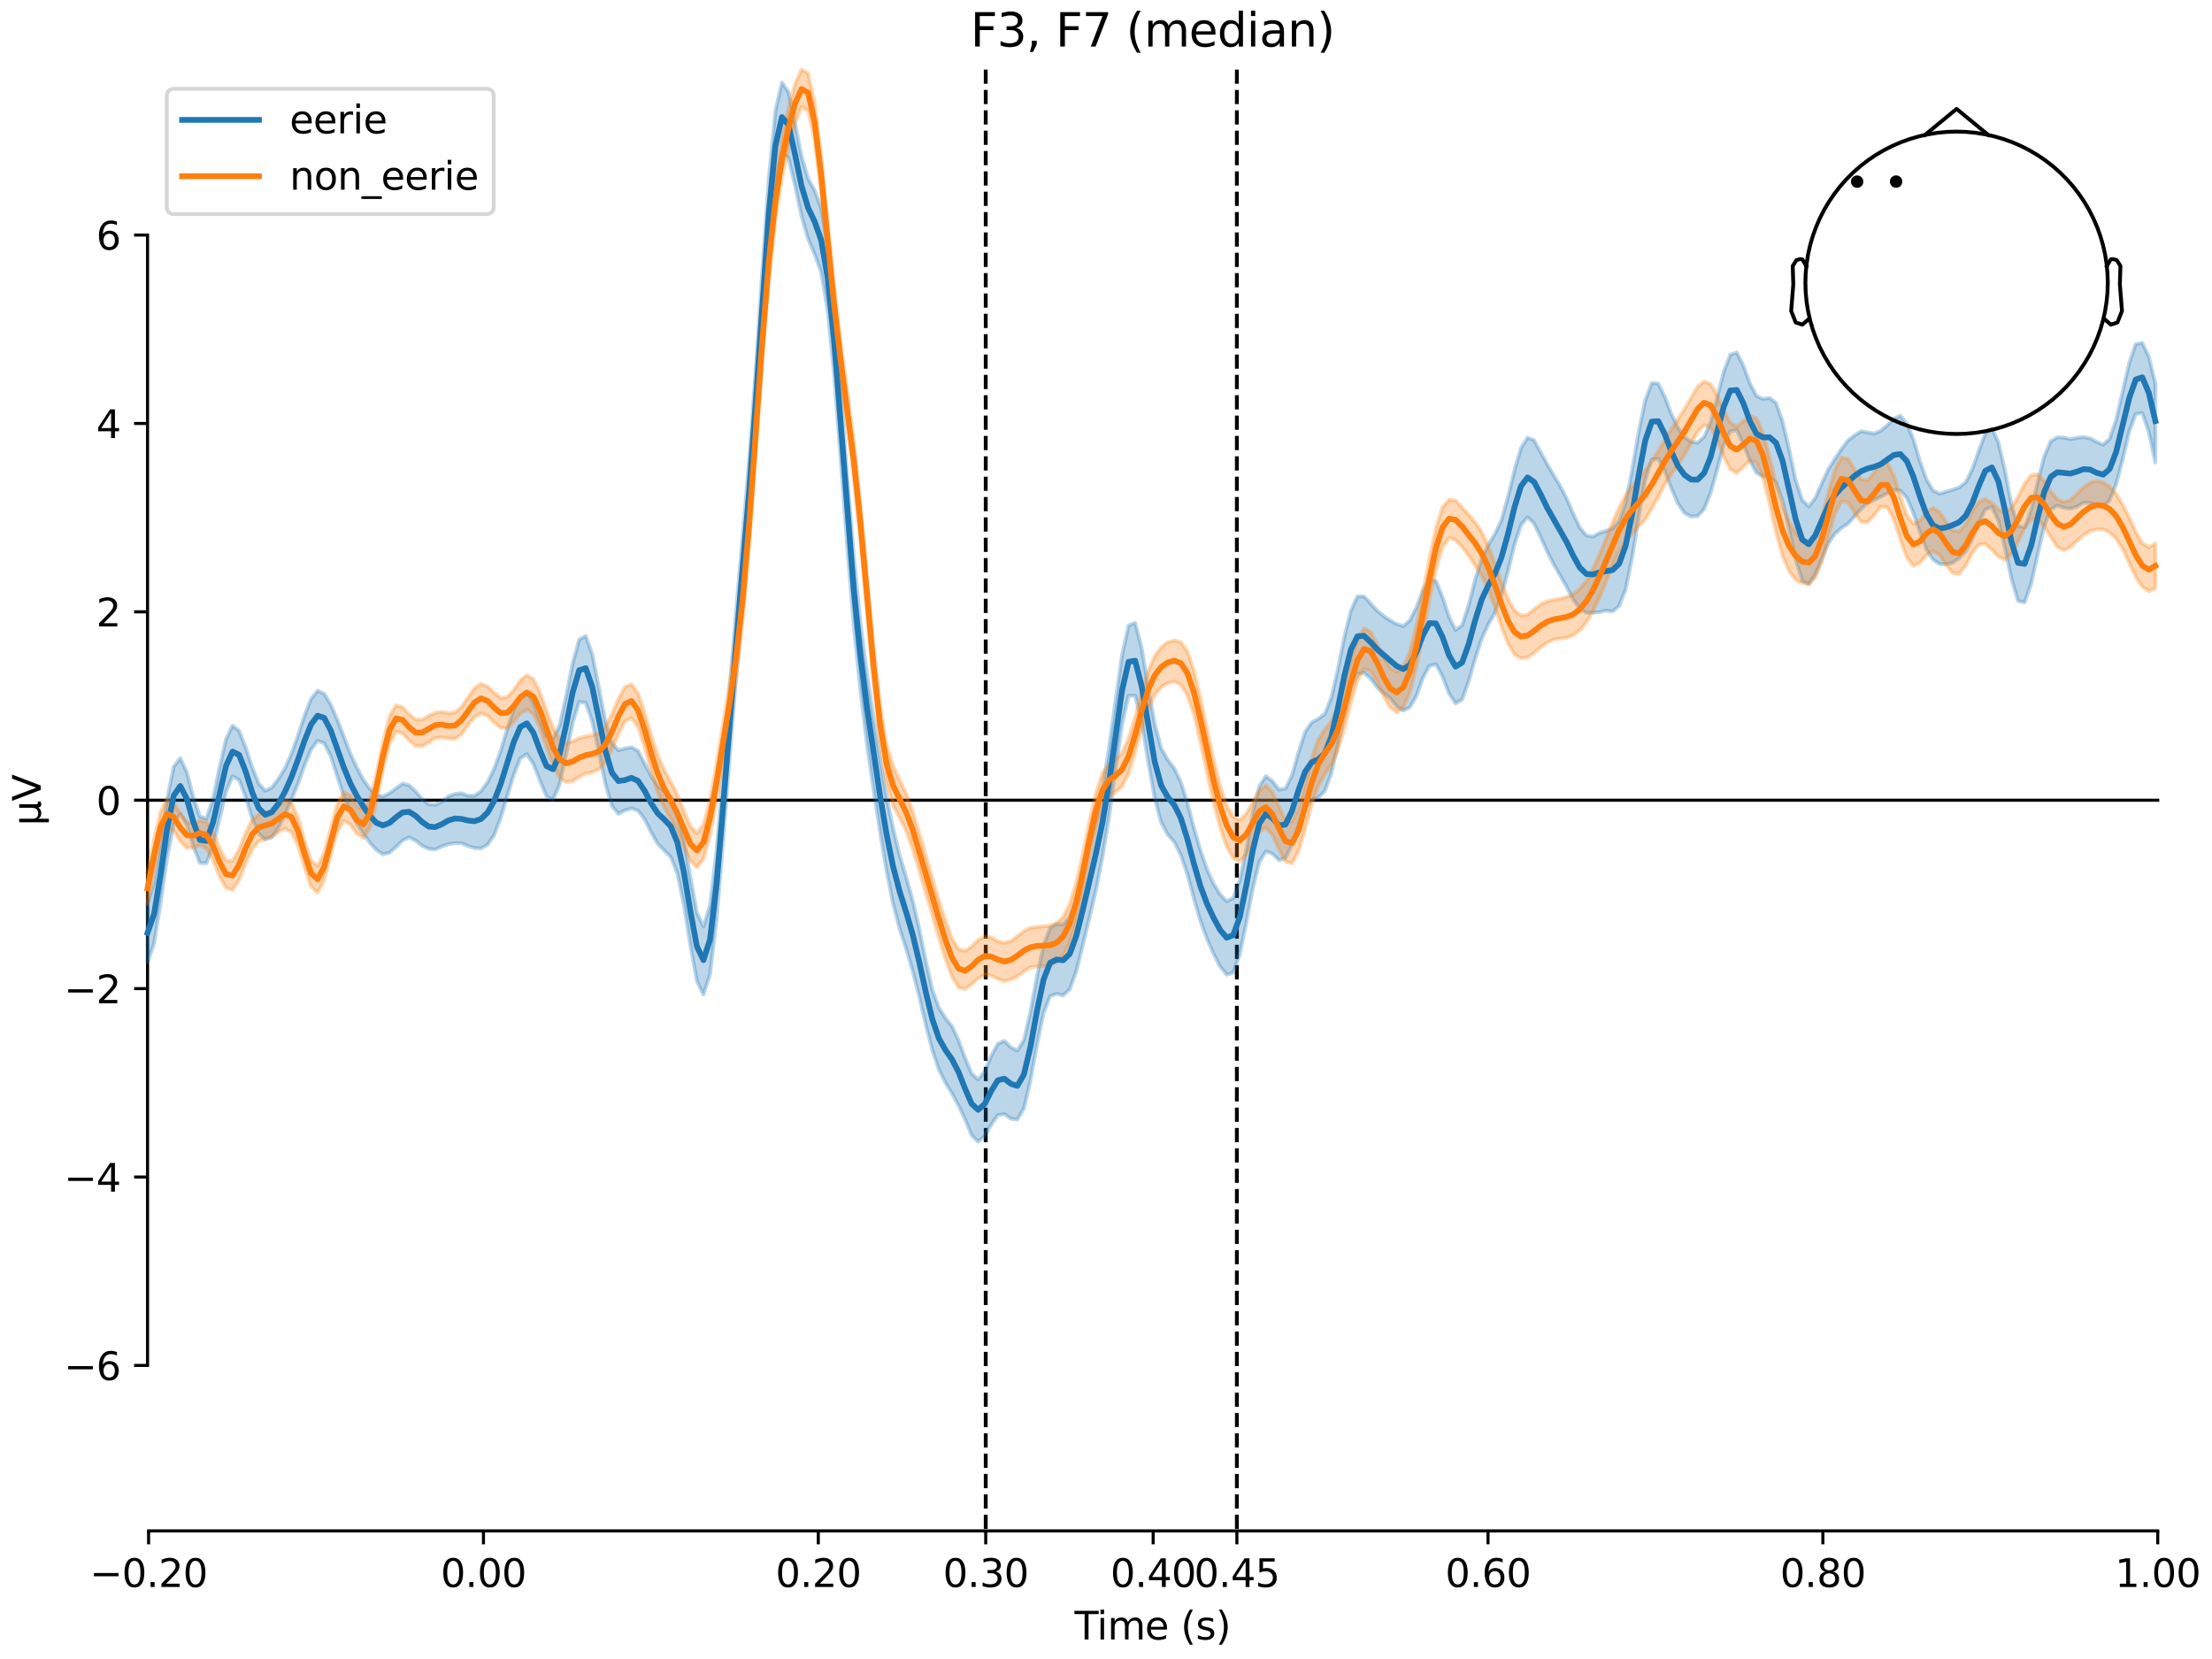 <?xml version="1.0" encoding="utf-8" standalone="no"?>
<!DOCTYPE svg PUBLIC "-//W3C//DTD SVG 1.1//EN"
  "http://www.w3.org/Graphics/SVG/1.1/DTD/svg11.dtd">
<svg xmlns:xlink="http://www.w3.org/1999/xlink" width="576pt" height="432pt" viewBox="0 0 576 432" xmlns="http://www.w3.org/2000/svg" version="1.1">
 <defs>
  <style type="text/css">*{stroke-linejoin: round; stroke-linecap: butt}</style>
 </defs>
 <g id="figure_1">
  <g id="patch_1">
   <path d="M 0 432 
L 576 432 
L 576 0 
L 0 0 
z
" style="fill: #ffffff"/>
  </g>
  <g id="axes_1">
   <g id="patch_2">
    <path d="M 38.421 398.644 
L 561.867 398.644 
L 561.867 18.118 
L 38.421 18.118 
L 38.421 398.644 
z
" style="fill: none; opacity: 0"/>
   </g>
   <g id="patch_3">
    <path d="M 38.421 355.558 
L 38.421 61.204 
" style="fill: none; stroke: #000000; stroke-width: 0.8; stroke-linejoin: miter; stroke-linecap: square"/>
   </g>
   <g id="LineCollection_1">
    <path d="M 256.682 18.118 
L 256.682 398.644 
" clip-path="url(#pf0c6b5457a)" style="fill: none; stroke-dasharray: 3.7,1.6; stroke-dashoffset: 0; stroke: #000000"/>
    <path d="M 322.079 18.118 
L 322.079 398.644 
" clip-path="url(#pf0c6b5457a)" style="fill: none; stroke-dasharray: 3.7,1.6; stroke-dashoffset: 0; stroke: #000000"/>
   </g>
   <g id="matplotlib.axis_1">
    <g id="xtick_1">
     <g id="line2d_1">
      <defs>
       <path id="mf077883141" d="M 0 0 
L 0 3.5 
" style="stroke: #000000; stroke-width: 0.8"/>
      </defs>
      <g>
       <use xlink:href="#mf077883141" x="38.693" y="398.644" style="stroke: #000000; stroke-width: 0.8"/>
      </g>
     </g>
     <g id="text_1">
      <!-- −0.20 -->
      <g transform="translate(23.37 413.242) scale(0.1 -0.1)">
       <defs>
        <path id="DejaVuSans-2212" d="M 678 2272 
L 4684 2272 
L 4684 1741 
L 678 1741 
L 678 2272 
z
" transform="scale(0.016)"/>
        <path id="DejaVuSans-30" d="M 2034 4250 
Q 1547 4250 1301 3770 
Q 1056 3291 1056 2328 
Q 1056 1369 1301 889 
Q 1547 409 2034 409 
Q 2525 409 2770 889 
Q 3016 1369 3016 2328 
Q 3016 3291 2770 3770 
Q 2525 4250 2034 4250 
z
M 2034 4750 
Q 2819 4750 3233 4129 
Q 3647 3509 3647 2328 
Q 3647 1150 3233 529 
Q 2819 -91 2034 -91 
Q 1250 -91 836 529 
Q 422 1150 422 2328 
Q 422 3509 836 4129 
Q 1250 4750 2034 4750 
z
" transform="scale(0.016)"/>
        <path id="DejaVuSans-2e" d="M 684 794 
L 1344 794 
L 1344 0 
L 684 0 
L 684 794 
z
" transform="scale(0.016)"/>
        <path id="DejaVuSans-32" d="M 1228 531 
L 3431 531 
L 3431 0 
L 469 0 
L 469 531 
Q 828 903 1448 1529 
Q 2069 2156 2228 2338 
Q 2531 2678 2651 2914 
Q 2772 3150 2772 3378 
Q 2772 3750 2511 3984 
Q 2250 4219 1831 4219 
Q 1534 4219 1204 4116 
Q 875 4013 500 3803 
L 500 4441 
Q 881 4594 1212 4672 
Q 1544 4750 1819 4750 
Q 2544 4750 2975 4387 
Q 3406 4025 3406 3419 
Q 3406 3131 3298 2873 
Q 3191 2616 2906 2266 
Q 2828 2175 2409 1742 
Q 1991 1309 1228 531 
z
" transform="scale(0.016)"/>
       </defs>
       <use xlink:href="#DejaVuSans-2212"/>
       <use xlink:href="#DejaVuSans-30" transform="translate(83.789 0)"/>
       <use xlink:href="#DejaVuSans-2e" transform="translate(147.412 0)"/>
       <use xlink:href="#DejaVuSans-32" transform="translate(179.199 0)"/>
       <use xlink:href="#DejaVuSans-30" transform="translate(242.822 0)"/>
      </g>
     </g>
    </g>
    <g id="xtick_2">
     <g id="line2d_2">
      <g>
       <use xlink:href="#mf077883141" x="125.889" y="398.644" style="stroke: #000000; stroke-width: 0.8"/>
      </g>
     </g>
     <g id="text_2">
      <!-- 0.00 -->
      <g transform="translate(114.756 413.242) scale(0.1 -0.1)">
       <use xlink:href="#DejaVuSans-30"/>
       <use xlink:href="#DejaVuSans-2e" transform="translate(63.623 0)"/>
       <use xlink:href="#DejaVuSans-30" transform="translate(95.41 0)"/>
       <use xlink:href="#DejaVuSans-30" transform="translate(159.033 0)"/>
      </g>
     </g>
    </g>
    <g id="xtick_3">
     <g id="line2d_3">
      <g>
       <use xlink:href="#mf077883141" x="213.084" y="398.644" style="stroke: #000000; stroke-width: 0.8"/>
      </g>
     </g>
     <g id="text_3">
      <!-- 0.20 -->
      <g transform="translate(201.952 413.242) scale(0.1 -0.1)">
       <use xlink:href="#DejaVuSans-30"/>
       <use xlink:href="#DejaVuSans-2e" transform="translate(63.623 0)"/>
       <use xlink:href="#DejaVuSans-32" transform="translate(95.41 0)"/>
       <use xlink:href="#DejaVuSans-30" transform="translate(159.033 0)"/>
      </g>
     </g>
    </g>
    <g id="xtick_4">
     <g id="line2d_4">
      <g>
       <use xlink:href="#mf077883141" x="256.682" y="398.644" style="stroke: #000000; stroke-width: 0.8"/>
      </g>
     </g>
     <g id="text_4">
      <!-- 0.30 -->
      <g transform="translate(245.549 413.242) scale(0.1 -0.1)">
       <defs>
        <path id="DejaVuSans-33" d="M 2597 2516 
Q 3050 2419 3304 2112 
Q 3559 1806 3559 1356 
Q 3559 666 3084 287 
Q 2609 -91 1734 -91 
Q 1441 -91 1130 -33 
Q 819 25 488 141 
L 488 750 
Q 750 597 1062 519 
Q 1375 441 1716 441 
Q 2309 441 2620 675 
Q 2931 909 2931 1356 
Q 2931 1769 2642 2001 
Q 2353 2234 1838 2234 
L 1294 2234 
L 1294 2753 
L 1863 2753 
Q 2328 2753 2575 2939 
Q 2822 3125 2822 3475 
Q 2822 3834 2567 4026 
Q 2313 4219 1838 4219 
Q 1578 4219 1281 4162 
Q 984 4106 628 3988 
L 628 4550 
Q 988 4650 1302 4700 
Q 1616 4750 1894 4750 
Q 2613 4750 3031 4423 
Q 3450 4097 3450 3541 
Q 3450 3153 3228 2886 
Q 3006 2619 2597 2516 
z
" transform="scale(0.016)"/>
       </defs>
       <use xlink:href="#DejaVuSans-30"/>
       <use xlink:href="#DejaVuSans-2e" transform="translate(63.623 0)"/>
       <use xlink:href="#DejaVuSans-33" transform="translate(95.41 0)"/>
       <use xlink:href="#DejaVuSans-30" transform="translate(159.033 0)"/>
      </g>
     </g>
    </g>
    <g id="xtick_5">
     <g id="line2d_5">
      <g>
       <use xlink:href="#mf077883141" x="300.28" y="398.644" style="stroke: #000000; stroke-width: 0.8"/>
      </g>
     </g>
     <g id="text_5">
      <!-- 0.40 -->
      <g transform="translate(289.147 413.242) scale(0.1 -0.1)">
       <defs>
        <path id="DejaVuSans-34" d="M 2419 4116 
L 825 1625 
L 2419 1625 
L 2419 4116 
z
M 2253 4666 
L 3047 4666 
L 3047 1625 
L 3713 1625 
L 3713 1100 
L 3047 1100 
L 3047 0 
L 2419 0 
L 2419 1100 
L 313 1100 
L 313 1709 
L 2253 4666 
z
" transform="scale(0.016)"/>
       </defs>
       <use xlink:href="#DejaVuSans-30"/>
       <use xlink:href="#DejaVuSans-2e" transform="translate(63.623 0)"/>
       <use xlink:href="#DejaVuSans-34" transform="translate(95.41 0)"/>
       <use xlink:href="#DejaVuSans-30" transform="translate(159.033 0)"/>
      </g>
     </g>
    </g>
    <g id="xtick_6">
     <g id="line2d_6">
      <g>
       <use xlink:href="#mf077883141" x="322.079" y="398.644" style="stroke: #000000; stroke-width: 0.8"/>
      </g>
     </g>
     <g id="text_6">
      <!-- 0.45 -->
      <g transform="translate(310.946 413.242) scale(0.1 -0.1)">
       <defs>
        <path id="DejaVuSans-35" d="M 691 4666 
L 3169 4666 
L 3169 4134 
L 1269 4134 
L 1269 2991 
Q 1406 3038 1543 3061 
Q 1681 3084 1819 3084 
Q 2600 3084 3056 2656 
Q 3513 2228 3513 1497 
Q 3513 744 3044 326 
Q 2575 -91 1722 -91 
Q 1428 -91 1123 -41 
Q 819 9 494 109 
L 494 744 
Q 775 591 1075 516 
Q 1375 441 1709 441 
Q 2250 441 2565 725 
Q 2881 1009 2881 1497 
Q 2881 1984 2565 2268 
Q 2250 2553 1709 2553 
Q 1456 2553 1204 2497 
Q 953 2441 691 2322 
L 691 4666 
z
" transform="scale(0.016)"/>
       </defs>
       <use xlink:href="#DejaVuSans-30"/>
       <use xlink:href="#DejaVuSans-2e" transform="translate(63.623 0)"/>
       <use xlink:href="#DejaVuSans-34" transform="translate(95.41 0)"/>
       <use xlink:href="#DejaVuSans-35" transform="translate(159.033 0)"/>
      </g>
     </g>
    </g>
    <g id="xtick_7">
     <g id="line2d_7">
      <g>
       <use xlink:href="#mf077883141" x="387.476" y="398.644" style="stroke: #000000; stroke-width: 0.8"/>
      </g>
     </g>
     <g id="text_7">
      <!-- 0.60 -->
      <g transform="translate(376.343 413.242) scale(0.1 -0.1)">
       <defs>
        <path id="DejaVuSans-36" d="M 2113 2584 
Q 1688 2584 1439 2293 
Q 1191 2003 1191 1497 
Q 1191 994 1439 701 
Q 1688 409 2113 409 
Q 2538 409 2786 701 
Q 3034 994 3034 1497 
Q 3034 2003 2786 2293 
Q 2538 2584 2113 2584 
z
M 3366 4563 
L 3366 3988 
Q 3128 4100 2886 4159 
Q 2644 4219 2406 4219 
Q 1781 4219 1451 3797 
Q 1122 3375 1075 2522 
Q 1259 2794 1537 2939 
Q 1816 3084 2150 3084 
Q 2853 3084 3261 2657 
Q 3669 2231 3669 1497 
Q 3669 778 3244 343 
Q 2819 -91 2113 -91 
Q 1303 -91 875 529 
Q 447 1150 447 2328 
Q 447 3434 972 4092 
Q 1497 4750 2381 4750 
Q 2619 4750 2861 4703 
Q 3103 4656 3366 4563 
z
" transform="scale(0.016)"/>
       </defs>
       <use xlink:href="#DejaVuSans-30"/>
       <use xlink:href="#DejaVuSans-2e" transform="translate(63.623 0)"/>
       <use xlink:href="#DejaVuSans-36" transform="translate(95.41 0)"/>
       <use xlink:href="#DejaVuSans-30" transform="translate(159.033 0)"/>
      </g>
     </g>
    </g>
    <g id="xtick_8">
     <g id="line2d_8">
      <g>
       <use xlink:href="#mf077883141" x="474.671" y="398.644" style="stroke: #000000; stroke-width: 0.8"/>
      </g>
     </g>
     <g id="text_8">
      <!-- 0.80 -->
      <g transform="translate(463.538 413.242) scale(0.1 -0.1)">
       <defs>
        <path id="DejaVuSans-38" d="M 2034 2216 
Q 1584 2216 1326 1975 
Q 1069 1734 1069 1313 
Q 1069 891 1326 650 
Q 1584 409 2034 409 
Q 2484 409 2743 651 
Q 3003 894 3003 1313 
Q 3003 1734 2745 1975 
Q 2488 2216 2034 2216 
z
M 1403 2484 
Q 997 2584 770 2862 
Q 544 3141 544 3541 
Q 544 4100 942 4425 
Q 1341 4750 2034 4750 
Q 2731 4750 3128 4425 
Q 3525 4100 3525 3541 
Q 3525 3141 3298 2862 
Q 3072 2584 2669 2484 
Q 3125 2378 3379 2068 
Q 3634 1759 3634 1313 
Q 3634 634 3220 271 
Q 2806 -91 2034 -91 
Q 1263 -91 848 271 
Q 434 634 434 1313 
Q 434 1759 690 2068 
Q 947 2378 1403 2484 
z
M 1172 3481 
Q 1172 3119 1398 2916 
Q 1625 2713 2034 2713 
Q 2441 2713 2670 2916 
Q 2900 3119 2900 3481 
Q 2900 3844 2670 4047 
Q 2441 4250 2034 4250 
Q 1625 4250 1398 4047 
Q 1172 3844 1172 3481 
z
" transform="scale(0.016)"/>
       </defs>
       <use xlink:href="#DejaVuSans-30"/>
       <use xlink:href="#DejaVuSans-2e" transform="translate(63.623 0)"/>
       <use xlink:href="#DejaVuSans-38" transform="translate(95.41 0)"/>
       <use xlink:href="#DejaVuSans-30" transform="translate(159.033 0)"/>
      </g>
     </g>
    </g>
    <g id="xtick_9">
     <g id="line2d_9">
      <g>
       <use xlink:href="#mf077883141" x="561.867" y="398.644" style="stroke: #000000; stroke-width: 0.8"/>
      </g>
     </g>
     <g id="text_9">
      <!-- 1.00 -->
      <g transform="translate(550.734 413.242) scale(0.1 -0.1)">
       <defs>
        <path id="DejaVuSans-31" d="M 794 531 
L 1825 531 
L 1825 4091 
L 703 3866 
L 703 4441 
L 1819 4666 
L 2450 4666 
L 2450 531 
L 3481 531 
L 3481 0 
L 794 0 
L 794 531 
z
" transform="scale(0.016)"/>
       </defs>
       <use xlink:href="#DejaVuSans-31"/>
       <use xlink:href="#DejaVuSans-2e" transform="translate(63.623 0)"/>
       <use xlink:href="#DejaVuSans-30" transform="translate(95.41 0)"/>
       <use xlink:href="#DejaVuSans-30" transform="translate(159.033 0)"/>
      </g>
     </g>
    </g>
    <g id="text_10">
     <!-- Time (s) -->
     <g transform="translate(279.815 426.92) scale(0.1 -0.1)">
      <defs>
       <path id="DejaVuSans-54" d="M -19 4666 
L 3928 4666 
L 3928 4134 
L 2272 4134 
L 2272 0 
L 1638 0 
L 1638 4134 
L -19 4134 
L -19 4666 
z
" transform="scale(0.016)"/>
       <path id="DejaVuSans-69" d="M 603 3500 
L 1178 3500 
L 1178 0 
L 603 0 
L 603 3500 
z
M 603 4863 
L 1178 4863 
L 1178 4134 
L 603 4134 
L 603 4863 
z
" transform="scale(0.016)"/>
       <path id="DejaVuSans-6d" d="M 3328 2828 
Q 3544 3216 3844 3400 
Q 4144 3584 4550 3584 
Q 5097 3584 5394 3201 
Q 5691 2819 5691 2113 
L 5691 0 
L 5113 0 
L 5113 2094 
Q 5113 2597 4934 2840 
Q 4756 3084 4391 3084 
Q 3944 3084 3684 2787 
Q 3425 2491 3425 1978 
L 3425 0 
L 2847 0 
L 2847 2094 
Q 2847 2600 2669 2842 
Q 2491 3084 2119 3084 
Q 1678 3084 1418 2786 
Q 1159 2488 1159 1978 
L 1159 0 
L 581 0 
L 581 3500 
L 1159 3500 
L 1159 2956 
Q 1356 3278 1631 3431 
Q 1906 3584 2284 3584 
Q 2666 3584 2933 3390 
Q 3200 3197 3328 2828 
z
" transform="scale(0.016)"/>
       <path id="DejaVuSans-65" d="M 3597 1894 
L 3597 1613 
L 953 1613 
Q 991 1019 1311 708 
Q 1631 397 2203 397 
Q 2534 397 2845 478 
Q 3156 559 3463 722 
L 3463 178 
Q 3153 47 2828 -22 
Q 2503 -91 2169 -91 
Q 1331 -91 842 396 
Q 353 884 353 1716 
Q 353 2575 817 3079 
Q 1281 3584 2069 3584 
Q 2775 3584 3186 3129 
Q 3597 2675 3597 1894 
z
M 3022 2063 
Q 3016 2534 2758 2815 
Q 2500 3097 2075 3097 
Q 1594 3097 1305 2825 
Q 1016 2553 972 2059 
L 3022 2063 
z
" transform="scale(0.016)"/>
       <path id="DejaVuSans-20" transform="scale(0.016)"/>
       <path id="DejaVuSans-28" d="M 1984 4856 
Q 1566 4138 1362 3434 
Q 1159 2731 1159 2009 
Q 1159 1288 1364 580 
Q 1569 -128 1984 -844 
L 1484 -844 
Q 1016 -109 783 600 
Q 550 1309 550 2009 
Q 550 2706 781 3412 
Q 1013 4119 1484 4856 
L 1984 4856 
z
" transform="scale(0.016)"/>
       <path id="DejaVuSans-73" d="M 2834 3397 
L 2834 2853 
Q 2591 2978 2328 3040 
Q 2066 3103 1784 3103 
Q 1356 3103 1142 2972 
Q 928 2841 928 2578 
Q 928 2378 1081 2264 
Q 1234 2150 1697 2047 
L 1894 2003 
Q 2506 1872 2764 1633 
Q 3022 1394 3022 966 
Q 3022 478 2636 193 
Q 2250 -91 1575 -91 
Q 1294 -91 989 -36 
Q 684 19 347 128 
L 347 722 
Q 666 556 975 473 
Q 1284 391 1588 391 
Q 1994 391 2212 530 
Q 2431 669 2431 922 
Q 2431 1156 2273 1281 
Q 2116 1406 1581 1522 
L 1381 1569 
Q 847 1681 609 1914 
Q 372 2147 372 2553 
Q 372 3047 722 3315 
Q 1072 3584 1716 3584 
Q 2034 3584 2315 3537 
Q 2597 3491 2834 3397 
z
" transform="scale(0.016)"/>
       <path id="DejaVuSans-29" d="M 513 4856 
L 1013 4856 
Q 1481 4119 1714 3412 
Q 1947 2706 1947 2009 
Q 1947 1309 1714 600 
Q 1481 -109 1013 -844 
L 513 -844 
Q 928 -128 1133 580 
Q 1338 1288 1338 2009 
Q 1338 2731 1133 3434 
Q 928 4138 513 4856 
z
" transform="scale(0.016)"/>
      </defs>
      <use xlink:href="#DejaVuSans-54"/>
      <use xlink:href="#DejaVuSans-69" transform="translate(57.959 0)"/>
      <use xlink:href="#DejaVuSans-6d" transform="translate(85.742 0)"/>
      <use xlink:href="#DejaVuSans-65" transform="translate(183.154 0)"/>
      <use xlink:href="#DejaVuSans-20" transform="translate(244.678 0)"/>
      <use xlink:href="#DejaVuSans-28" transform="translate(276.465 0)"/>
      <use xlink:href="#DejaVuSans-73" transform="translate(315.479 0)"/>
      <use xlink:href="#DejaVuSans-29" transform="translate(367.578 0)"/>
     </g>
    </g>
   </g>
   <g id="matplotlib.axis_2">
    <g id="ytick_1">
     <g id="line2d_10">
      <defs>
       <path id="m09b63430a6" d="M 0 0 
L -3.5 0 
" style="stroke: #000000; stroke-width: 0.8"/>
      </defs>
      <g>
       <use xlink:href="#m09b63430a6" x="38.421" y="355.558" style="stroke: #000000; stroke-width: 0.8"/>
      </g>
     </g>
     <g id="text_11">
      <!-- −6 -->
      <g transform="translate(16.678 359.357) scale(0.1 -0.1)">
       <use xlink:href="#DejaVuSans-2212"/>
       <use xlink:href="#DejaVuSans-36" transform="translate(83.789 0)"/>
      </g>
     </g>
    </g>
    <g id="ytick_2">
     <g id="line2d_11">
      <g>
       <use xlink:href="#m09b63430a6" x="38.421" y="306.499" style="stroke: #000000; stroke-width: 0.8"/>
      </g>
     </g>
     <g id="text_12">
      <!-- −4 -->
      <g transform="translate(16.678 310.298) scale(0.1 -0.1)">
       <use xlink:href="#DejaVuSans-2212"/>
       <use xlink:href="#DejaVuSans-34" transform="translate(83.789 0)"/>
      </g>
     </g>
    </g>
    <g id="ytick_3">
     <g id="line2d_12">
      <g>
       <use xlink:href="#m09b63430a6" x="38.421" y="257.44" style="stroke: #000000; stroke-width: 0.8"/>
      </g>
     </g>
     <g id="text_13">
      <!-- −2 -->
      <g transform="translate(16.678 261.239) scale(0.1 -0.1)">
       <use xlink:href="#DejaVuSans-2212"/>
       <use xlink:href="#DejaVuSans-32" transform="translate(83.789 0)"/>
      </g>
     </g>
    </g>
    <g id="ytick_4">
     <g id="line2d_13">
      <g>
       <use xlink:href="#m09b63430a6" x="38.421" y="208.381" style="stroke: #000000; stroke-width: 0.8"/>
      </g>
     </g>
     <g id="text_14">
      <!-- 0 -->
      <g transform="translate(25.058 212.18) scale(0.1 -0.1)">
       <use xlink:href="#DejaVuSans-30"/>
      </g>
     </g>
    </g>
    <g id="ytick_5">
     <g id="line2d_14">
      <g>
       <use xlink:href="#m09b63430a6" x="38.421" y="159.322" style="stroke: #000000; stroke-width: 0.8"/>
      </g>
     </g>
     <g id="text_15">
      <!-- 2 -->
      <g transform="translate(25.058 163.121) scale(0.1 -0.1)">
       <use xlink:href="#DejaVuSans-32"/>
      </g>
     </g>
    </g>
    <g id="ytick_6">
     <g id="line2d_15">
      <g>
       <use xlink:href="#m09b63430a6" x="38.421" y="110.263" style="stroke: #000000; stroke-width: 0.8"/>
      </g>
     </g>
     <g id="text_16">
      <!-- 4 -->
      <g transform="translate(25.058 114.062) scale(0.1 -0.1)">
       <use xlink:href="#DejaVuSans-34"/>
      </g>
     </g>
    </g>
    <g id="ytick_7">
     <g id="line2d_16">
      <g>
       <use xlink:href="#m09b63430a6" x="38.421" y="61.204" style="stroke: #000000; stroke-width: 0.8"/>
      </g>
     </g>
     <g id="text_17">
      <!-- 6 -->
      <g transform="translate(25.058 65.003) scale(0.1 -0.1)">
       <use xlink:href="#DejaVuSans-36"/>
      </g>
     </g>
    </g>
    <g id="text_18">
     <!-- µV -->
     <g transform="translate(10.599 214.982) rotate(-90) scale(0.1 -0.1)">
      <defs>
       <path id="DejaVuSans-b5" d="M 544 -1331 
L 544 3500 
L 1119 3500 
L 1119 1325 
Q 1119 872 1334 640 
Q 1550 409 1972 409 
Q 2434 409 2667 671 
Q 2900 934 2900 1459 
L 2900 3500 
L 3475 3500 
L 3475 806 
Q 3475 619 3529 530 
Q 3584 441 3700 441 
Q 3728 441 3778 458 
Q 3828 475 3916 513 
L 3916 50 
Q 3788 -22 3673 -56 
Q 3559 -91 3450 -91 
Q 3234 -91 3106 31 
Q 2978 153 2931 403 
Q 2775 156 2548 32 
Q 2322 -91 2016 -91 
Q 1697 -91 1473 31 
Q 1250 153 1119 397 
L 1119 -1331 
L 544 -1331 
z
" transform="scale(0.016)"/>
       <path id="DejaVuSans-56" d="M 1831 0 
L 50 4666 
L 709 4666 
L 2188 738 
L 3669 4666 
L 4325 4666 
L 2547 0 
L 1831 0 
z
" transform="scale(0.016)"/>
      </defs>
      <use xlink:href="#DejaVuSans-b5"/>
      <use xlink:href="#DejaVuSans-56" transform="translate(63.623 0)"/>
     </g>
    </g>
   </g>
   <g id="patch_4">
    <path d="M 38.693 398.644 
L 561.867 398.644 
" style="fill: none; stroke: #000000; stroke-width: 0.8; stroke-linejoin: miter; stroke-linecap: square"/>
   </g>
   <g id="patch_5">
    <path d="M 38.421 208.381 
L 561.867 208.381 
" style="fill: none; stroke: #000000; stroke-width: 0.8; stroke-linejoin: miter; stroke-linecap: square"/>
   </g>
   <g id="text_19">
    <!-- F3, F7 (median) -->
    <g transform="translate(252.713 12.118) scale(0.12 -0.12)">
     <defs>
      <path id="DejaVuSans-46" d="M 628 4666 
L 3309 4666 
L 3309 4134 
L 1259 4134 
L 1259 2759 
L 3109 2759 
L 3109 2228 
L 1259 2228 
L 1259 0 
L 628 0 
L 628 4666 
z
" transform="scale(0.016)"/>
      <path id="DejaVuSans-2c" d="M 750 794 
L 1409 794 
L 1409 256 
L 897 -744 
L 494 -744 
L 750 256 
L 750 794 
z
" transform="scale(0.016)"/>
      <path id="DejaVuSans-37" d="M 525 4666 
L 3525 4666 
L 3525 4397 
L 1831 0 
L 1172 0 
L 2766 4134 
L 525 4134 
L 525 4666 
z
" transform="scale(0.016)"/>
      <path id="DejaVuSans-64" d="M 2906 2969 
L 2906 4863 
L 3481 4863 
L 3481 0 
L 2906 0 
L 2906 525 
Q 2725 213 2448 61 
Q 2172 -91 1784 -91 
Q 1150 -91 751 415 
Q 353 922 353 1747 
Q 353 2572 751 3078 
Q 1150 3584 1784 3584 
Q 2172 3584 2448 3432 
Q 2725 3281 2906 2969 
z
M 947 1747 
Q 947 1113 1208 752 
Q 1469 391 1925 391 
Q 2381 391 2643 752 
Q 2906 1113 2906 1747 
Q 2906 2381 2643 2742 
Q 2381 3103 1925 3103 
Q 1469 3103 1208 2742 
Q 947 2381 947 1747 
z
" transform="scale(0.016)"/>
      <path id="DejaVuSans-61" d="M 2194 1759 
Q 1497 1759 1228 1600 
Q 959 1441 959 1056 
Q 959 750 1161 570 
Q 1363 391 1709 391 
Q 2188 391 2477 730 
Q 2766 1069 2766 1631 
L 2766 1759 
L 2194 1759 
z
M 3341 1997 
L 3341 0 
L 2766 0 
L 2766 531 
Q 2569 213 2275 61 
Q 1981 -91 1556 -91 
Q 1019 -91 701 211 
Q 384 513 384 1019 
Q 384 1609 779 1909 
Q 1175 2209 1959 2209 
L 2766 2209 
L 2766 2266 
Q 2766 2663 2505 2880 
Q 2244 3097 1772 3097 
Q 1472 3097 1187 3025 
Q 903 2953 641 2809 
L 641 3341 
Q 956 3463 1253 3523 
Q 1550 3584 1831 3584 
Q 2591 3584 2966 3190 
Q 3341 2797 3341 1997 
z
" transform="scale(0.016)"/>
      <path id="DejaVuSans-6e" d="M 3513 2113 
L 3513 0 
L 2938 0 
L 2938 2094 
Q 2938 2591 2744 2837 
Q 2550 3084 2163 3084 
Q 1697 3084 1428 2787 
Q 1159 2491 1159 1978 
L 1159 0 
L 581 0 
L 581 3500 
L 1159 3500 
L 1159 2956 
Q 1366 3272 1645 3428 
Q 1925 3584 2291 3584 
Q 2894 3584 3203 3211 
Q 3513 2838 3513 2113 
z
" transform="scale(0.016)"/>
     </defs>
     <use xlink:href="#DejaVuSans-46"/>
     <use xlink:href="#DejaVuSans-33" transform="translate(57.52 0)"/>
     <use xlink:href="#DejaVuSans-2c" transform="translate(121.143 0)"/>
     <use xlink:href="#DejaVuSans-20" transform="translate(152.93 0)"/>
     <use xlink:href="#DejaVuSans-46" transform="translate(184.717 0)"/>
     <use xlink:href="#DejaVuSans-37" transform="translate(242.236 0)"/>
     <use xlink:href="#DejaVuSans-20" transform="translate(305.859 0)"/>
     <use xlink:href="#DejaVuSans-28" transform="translate(337.646 0)"/>
     <use xlink:href="#DejaVuSans-6d" transform="translate(376.66 0)"/>
     <use xlink:href="#DejaVuSans-65" transform="translate(474.072 0)"/>
     <use xlink:href="#DejaVuSans-64" transform="translate(535.596 0)"/>
     <use xlink:href="#DejaVuSans-69" transform="translate(599.072 0)"/>
     <use xlink:href="#DejaVuSans-61" transform="translate(626.855 0)"/>
     <use xlink:href="#DejaVuSans-6e" transform="translate(688.135 0)"/>
     <use xlink:href="#DejaVuSans-29" transform="translate(751.514 0)"/>
    </g>
   </g>
   <g id="legend_1">
    <g id="patch_6">
     <path d="M 45.421 55.753 
L 126.563 55.753 
Q 128.563 55.753 128.563 53.753 
L 128.563 25.118 
Q 128.563 23.118 126.563 23.118 
L 45.421 23.118 
Q 43.421 23.118 43.421 25.118 
L 43.421 53.753 
Q 43.421 55.753 45.421 55.753 
z
" style="fill: #ffffff; opacity: 0.8; stroke: #cccccc; stroke-linejoin: miter"/>
    </g>
    <g id="line2d_17">
     <path d="M 47.421 31.217 
L 57.421 31.217 
L 67.421 31.217 
" style="fill: none; stroke: #1f77b4; stroke-width: 1.5; stroke-linecap: square"/>
    </g>
    <g id="text_20">
     <!-- eerie -->
     <g transform="translate(75.421 34.717) scale(0.1 -0.1)">
      <defs>
       <path id="DejaVuSans-72" d="M 2631 2963 
Q 2534 3019 2420 3045 
Q 2306 3072 2169 3072 
Q 1681 3072 1420 2755 
Q 1159 2438 1159 1844 
L 1159 0 
L 581 0 
L 581 3500 
L 1159 3500 
L 1159 2956 
Q 1341 3275 1631 3429 
Q 1922 3584 2338 3584 
Q 2397 3584 2469 3576 
Q 2541 3569 2628 3553 
L 2631 2963 
z
" transform="scale(0.016)"/>
      </defs>
      <use xlink:href="#DejaVuSans-65"/>
      <use xlink:href="#DejaVuSans-65" transform="translate(61.523 0)"/>
      <use xlink:href="#DejaVuSans-72" transform="translate(123.047 0)"/>
      <use xlink:href="#DejaVuSans-69" transform="translate(164.16 0)"/>
      <use xlink:href="#DejaVuSans-65" transform="translate(191.943 0)"/>
     </g>
    </g>
    <g id="line2d_18">
     <path d="M 47.421 45.895 
L 57.421 45.895 
L 67.421 45.895 
" style="fill: none; stroke: #ff7f0e; stroke-width: 1.5; stroke-linecap: square"/>
    </g>
    <g id="text_21">
     <!-- non_eerie -->
     <g transform="translate(75.421 49.395) scale(0.1 -0.1)">
      <defs>
       <path id="DejaVuSans-6f" d="M 1959 3097 
Q 1497 3097 1228 2736 
Q 959 2375 959 1747 
Q 959 1119 1226 758 
Q 1494 397 1959 397 
Q 2419 397 2687 759 
Q 2956 1122 2956 1747 
Q 2956 2369 2687 2733 
Q 2419 3097 1959 3097 
z
M 1959 3584 
Q 2709 3584 3137 3096 
Q 3566 2609 3566 1747 
Q 3566 888 3137 398 
Q 2709 -91 1959 -91 
Q 1206 -91 779 398 
Q 353 888 353 1747 
Q 353 2609 779 3096 
Q 1206 3584 1959 3584 
z
" transform="scale(0.016)"/>
       <path id="DejaVuSans-5f" d="M 3263 -1063 
L 3263 -1509 
L -63 -1509 
L -63 -1063 
L 3263 -1063 
z
" transform="scale(0.016)"/>
      </defs>
      <use xlink:href="#DejaVuSans-6e"/>
      <use xlink:href="#DejaVuSans-6f" transform="translate(63.379 0)"/>
      <use xlink:href="#DejaVuSans-6e" transform="translate(124.561 0)"/>
      <use xlink:href="#DejaVuSans-5f" transform="translate(187.939 0)"/>
      <use xlink:href="#DejaVuSans-65" transform="translate(237.939 0)"/>
      <use xlink:href="#DejaVuSans-65" transform="translate(299.463 0)"/>
      <use xlink:href="#DejaVuSans-72" transform="translate(360.986 0)"/>
      <use xlink:href="#DejaVuSans-69" transform="translate(402.1 0)"/>
      <use xlink:href="#DejaVuSans-65" transform="translate(429.883 0)"/>
     </g>
    </g>
   </g>
   <g id="FillBetweenPolyCollection_1">
    <defs>
     <path id="m4e5573f72a" d="M 38.421 -196.796 
L 38.421 -181.4 
L 40.124 -186.349 
L 41.827 -196.988 
L 43.53 -208.809 
L 45.233 -217.33 
L 46.936 -220.005 
L 48.639 -217.158 
L 50.342 -211.619 
L 52.045 -207.28 
L 53.748 -207.232 
L 55.451 -211.613 
L 57.154 -218.674 
L 58.857 -225.824 
L 60.56 -229.862 
L 62.263 -228.881 
L 63.966 -224.501 
L 65.669 -218.886 
L 67.372 -214.881 
L 69.075 -213.376 
L 70.778 -213.957 
L 72.481 -216.394 
L 74.184 -219.663 
L 75.887 -223.717 
L 77.59 -227.874 
L 79.294 -232.673 
L 80.997 -236.798 
L 82.7 -239.07 
L 84.403 -238.508 
L 86.106 -235.142 
L 87.809 -229.876 
L 89.512 -224.682 
L 91.215 -220.667 
L 92.918 -217.42 
L 94.621 -214.881 
L 96.324 -212.525 
L 98.027 -210.658 
L 99.73 -209.542 
L 101.433 -209.961 
L 103.136 -211.448 
L 104.839 -213.139 
L 106.542 -213.963 
L 108.245 -213.101 
L 109.948 -211.754 
L 111.651 -210.952 
L 113.354 -210.815 
L 115.057 -211.585 
L 116.76 -212.204 
L 118.463 -212.431 
L 120.166 -212.439 
L 121.87 -211.708 
L 123.573 -211.192 
L 125.276 -211.075 
L 126.979 -212.074 
L 128.682 -214.557 
L 130.385 -219.044 
L 132.088 -224.72 
L 133.791 -230.25 
L 135.494 -234.533 
L 137.197 -235.637 
L 138.9 -233.041 
L 140.603 -228.751 
L 142.306 -224.577 
L 144.009 -223.756 
L 145.712 -227.709 
L 147.415 -235.472 
L 149.118 -243.763 
L 150.821 -249.214 
L 152.524 -249.008 
L 154.227 -244.126 
L 155.93 -236.087 
L 157.633 -227.967 
L 159.336 -222.16 
L 161.039 -220.096 
L 162.742 -220.997 
L 164.446 -221.5 
L 166.149 -220.928 
L 167.852 -218.669 
L 169.555 -215.268 
L 171.258 -212.297 
L 172.961 -210.54 
L 174.664 -208.844 
L 176.367 -204.671 
L 178.07 -196.509 
L 179.773 -185.832 
L 181.476 -176.53 
L 183.179 -173.018 
L 184.882 -178.283 
L 186.585 -192.489 
L 188.288 -213.083 
L 189.991 -234.832 
L 191.694 -255.609 
L 193.397 -274.635 
L 195.1 -294.582 
L 196.803 -317.81 
L 198.506 -343.26 
L 200.209 -366.868 
L 201.912 -384.382 
L 203.615 -392.305 
L 205.318 -390.88 
L 207.022 -383.751 
L 208.725 -375.687 
L 210.428 -369.806 
L 212.131 -365.796 
L 213.834 -361.131 
L 215.537 -351.008 
L 217.24 -334.111 
L 218.943 -312.101 
L 220.646 -289.378 
L 222.349 -268.81 
L 224.052 -252.259 
L 225.755 -238.299 
L 227.458 -226.403 
L 229.161 -215.476 
L 230.864 -205.207 
L 232.567 -196.616 
L 234.27 -190.141 
L 235.973 -184.924 
L 237.676 -179.096 
L 239.379 -172.495 
L 241.082 -165.132 
L 242.785 -158.528 
L 244.488 -153.501 
L 246.191 -150.052 
L 247.894 -147.29 
L 249.598 -144.139 
L 251.301 -140.524 
L 253.004 -136.398 
L 254.707 -134.699 
L 256.41 -136.155 
L 258.113 -139.149 
L 259.816 -141.607 
L 261.519 -141.9 
L 263.222 -140.69 
L 264.925 -140.458 
L 266.628 -143.38 
L 268.331 -150.654 
L 270.034 -159.992 
L 271.737 -168.176 
L 273.44 -172.579 
L 275.143 -173.234 
L 276.846 -172.775 
L 278.549 -174.407 
L 280.252 -179.033 
L 281.955 -185.853 
L 283.658 -192.926 
L 285.361 -200.124 
L 287.064 -208.784 
L 288.767 -219.125 
L 290.47 -231.476 
L 292.174 -243.343 
L 293.877 -250.836 
L 295.58 -250.846 
L 297.283 -244.029 
L 298.986 -233.718 
L 300.689 -224.11 
L 302.392 -217.796 
L 304.095 -214.674 
L 305.798 -212.755 
L 307.501 -209.323 
L 309.204 -204.314 
L 310.907 -197.979 
L 312.61 -192.137 
L 314.313 -187.47 
L 316.016 -183.625 
L 317.719 -180.315 
L 319.422 -178.191 
L 321.125 -178.715 
L 322.828 -183.455 
L 324.531 -191.718 
L 326.234 -200.676 
L 327.937 -207.575 
L 329.64 -210.328 
L 331.343 -209.669 
L 333.046 -208.016 
L 334.75 -208.543 
L 336.453 -212.013 
L 338.156 -217.194 
L 339.859 -221.541 
L 341.562 -223.696 
L 343.265 -224.269 
L 344.968 -225.999 
L 346.671 -230.573 
L 348.374 -238.121 
L 350.077 -246.281 
L 351.78 -253.183 
L 353.483 -256.547 
L 355.186 -256.807 
L 356.889 -255.321 
L 358.592 -253.073 
L 360.295 -251.505 
L 361.998 -250.153 
L 363.701 -248.036 
L 365.404 -246.942 
L 367.107 -247.799 
L 368.81 -250.729 
L 370.513 -255.437 
L 372.216 -258.573 
L 373.919 -259.041 
L 375.622 -255.833 
L 377.326 -251.384 
L 379.029 -248.816 
L 380.732 -249.848 
L 382.435 -254.562 
L 384.138 -260.513 
L 385.841 -265.722 
L 387.544 -269.391 
L 389.247 -272.367 
L 390.95 -276.879 
L 392.653 -283.176 
L 394.356 -290.139 
L 396.059 -295.281 
L 397.762 -297.322 
L 399.465 -295.702 
L 401.168 -292.168 
L 402.871 -288.416 
L 404.574 -285.038 
L 406.277 -282.096 
L 407.98 -279.123 
L 409.683 -275.851 
L 411.386 -273.472 
L 413.089 -272.402 
L 414.792 -272.461 
L 416.495 -272.604 
L 418.198 -273.006 
L 419.902 -272.779 
L 421.605 -274.21 
L 423.308 -278.498 
L 425.011 -286.864 
L 426.714 -297.294 
L 428.417 -306.888 
L 430.12 -312.296 
L 431.823 -312.522 
L 433.526 -309.292 
L 435.229 -304.784 
L 436.932 -300.89 
L 438.635 -298.414 
L 440.338 -297.509 
L 442.041 -297.593 
L 443.744 -299.429 
L 445.447 -303.661 
L 447.15 -309.744 
L 448.853 -316.059 
L 450.556 -319.651 
L 452.259 -319.996 
L 453.962 -316.281 
L 455.665 -312.026 
L 457.368 -308.888 
L 459.071 -307.902 
L 460.774 -307.94 
L 462.478 -306.272 
L 464.181 -301.555 
L 465.884 -294.057 
L 467.587 -286.286 
L 469.29 -280.781 
L 470.993 -279.847 
L 472.696 -282.419 
L 474.399 -286.445 
L 476.102 -290.467 
L 477.805 -292.99 
L 479.508 -294.51 
L 481.211 -295.632 
L 482.914 -297.496 
L 484.617 -299.43 
L 486.32 -300.983 
L 488.023 -301.801 
L 489.726 -302.643 
L 491.429 -303.525 
L 493.132 -304.428 
L 494.835 -304.271 
L 496.538 -302.334 
L 498.241 -298.424 
L 499.944 -293.406 
L 501.647 -288.907 
L 503.35 -286.269 
L 505.054 -285.137 
L 506.757 -285.093 
L 508.46 -285.404 
L 510.163 -286.638 
L 511.866 -288.358 
L 513.569 -291.522 
L 515.272 -295.742 
L 516.975 -299.342 
L 518.678 -299.949 
L 520.381 -296.344 
L 522.084 -289.221 
L 523.787 -281.336 
L 525.49 -275.518 
L 527.193 -275.136 
L 528.896 -279.959 
L 530.599 -287.554 
L 532.302 -294.919 
L 534.005 -299.298 
L 535.708 -300.347 
L 537.411 -299.759 
L 539.114 -299.55 
L 540.817 -300.043 
L 542.52 -301.056 
L 544.223 -301.066 
L 545.926 -300.422 
L 547.63 -299.952 
L 549.333 -301.693 
L 551.036 -305.897 
L 552.739 -312.378 
L 554.442 -319.634 
L 556.145 -324.203 
L 557.848 -324.444 
L 559.551 -319.492 
L 561.254 -311.552 
L 561.254 -332.089 
L 561.254 -332.089 
L 559.551 -339.102 
L 557.848 -342.688 
L 556.145 -342.387 
L 554.442 -337.43 
L 552.739 -330.053 
L 551.036 -322.698 
L 549.333 -317.692 
L 547.63 -316.201 
L 545.926 -316.944 
L 544.223 -317.855 
L 542.52 -318.177 
L 540.817 -317.977 
L 539.114 -317.628 
L 537.411 -318.073 
L 535.708 -318.118 
L 534.005 -317.091 
L 532.302 -313.131 
L 530.599 -306.459 
L 528.896 -299.294 
L 527.193 -294.742 
L 525.49 -295.075 
L 523.787 -300.469 
L 522.084 -309.461 
L 520.381 -316.806 
L 518.678 -320.437 
L 516.975 -319.152 
L 515.272 -314.536 
L 513.569 -309.774 
L 511.866 -306.397 
L 510.163 -305.065 
L 508.46 -304.472 
L 506.757 -303.956 
L 505.054 -303.423 
L 503.35 -304.292 
L 501.647 -307.14 
L 499.944 -311.907 
L 498.241 -317.598 
L 496.538 -321.648 
L 494.835 -323.739 
L 493.132 -322.931 
L 491.429 -321.246 
L 489.726 -319.805 
L 488.023 -319.064 
L 486.32 -319.433 
L 484.617 -319.681 
L 482.914 -318.619 
L 481.211 -317.279 
L 479.508 -315.074 
L 477.805 -312.497 
L 476.102 -309.821 
L 474.399 -306.134 
L 472.696 -302.31 
L 470.993 -300.107 
L 469.29 -301.806 
L 467.587 -306.924 
L 465.884 -314.999 
L 464.181 -322.209 
L 462.478 -327.079 
L 460.774 -328.371 
L 459.071 -328.09 
L 457.368 -328.92 
L 455.665 -332.2 
L 453.962 -336.796 
L 452.259 -340.201 
L 450.556 -339.631 
L 448.853 -335.154 
L 447.15 -328.442 
L 445.447 -322.163 
L 443.744 -318.198 
L 442.041 -316.723 
L 440.338 -316.943 
L 438.635 -318.193 
L 436.932 -320.664 
L 435.229 -324.135 
L 433.526 -328.627 
L 431.823 -332.114 
L 430.12 -332.271 
L 428.417 -327.758 
L 426.714 -319.521 
L 425.011 -309.613 
L 423.308 -301.033 
L 421.605 -296.445 
L 419.902 -294.385 
L 418.198 -293.723 
L 416.495 -293.212 
L 414.792 -292.262 
L 413.089 -292.57 
L 411.386 -294.579 
L 409.683 -298.178 
L 407.98 -302.167 
L 406.277 -305.426 
L 404.574 -308.232 
L 402.871 -311.161 
L 401.168 -314.254 
L 399.465 -317.369 
L 397.762 -318.014 
L 396.059 -315.343 
L 394.356 -309.486 
L 392.653 -302.491 
L 390.95 -296.446 
L 389.247 -292.922 
L 387.544 -290.083 
L 385.841 -286.442 
L 384.138 -281.053 
L 382.435 -274.379 
L 380.732 -269.163 
L 379.029 -267.933 
L 377.326 -271.336 
L 375.622 -276.532 
L 373.919 -280.713 
L 372.216 -281.226 
L 370.513 -278.322 
L 368.81 -273.758 
L 367.107 -270.411 
L 365.404 -268.965 
L 363.701 -269.503 
L 361.998 -270.419 
L 360.295 -271.577 
L 358.592 -272.985 
L 356.889 -274.866 
L 355.186 -276.686 
L 353.483 -276.711 
L 351.78 -273.01 
L 350.077 -266.174 
L 348.374 -257.657 
L 346.671 -250.297 
L 344.968 -246.033 
L 343.265 -244.826 
L 341.562 -243.865 
L 339.859 -241.416 
L 338.156 -236.2 
L 336.453 -230.167 
L 334.75 -226.665 
L 333.046 -226.404 
L 331.343 -228.584 
L 329.64 -229.901 
L 327.937 -227.293 
L 326.234 -220.409 
L 324.531 -210.901 
L 322.828 -202.712 
L 321.125 -198.145 
L 319.422 -197.313 
L 317.719 -199.099 
L 316.016 -201.89 
L 314.313 -205.618 
L 312.61 -210.534 
L 310.907 -216.372 
L 309.204 -222.962 
L 307.501 -228.319 
L 305.798 -231.865 
L 304.095 -234.121 
L 302.392 -237.128 
L 300.689 -243.45 
L 298.986 -252.977 
L 297.283 -263.265 
L 295.58 -269.834 
L 293.877 -269.096 
L 292.174 -261.324 
L 290.47 -249.344 
L 288.767 -237.064 
L 287.064 -226.537 
L 285.361 -218.576 
L 283.658 -211.85 
L 281.955 -204.347 
L 280.252 -197.934 
L 278.549 -193.269 
L 276.846 -191.32 
L 275.143 -191.361 
L 273.44 -190.421 
L 271.737 -185.819 
L 270.034 -177.779 
L 268.331 -168.561 
L 266.628 -161.181 
L 264.925 -158.437 
L 263.222 -159.308 
L 261.519 -160.963 
L 259.816 -160.16 
L 258.113 -157.041 
L 256.41 -152.975 
L 254.707 -150.921 
L 253.004 -152.456 
L 251.301 -156.51 
L 249.598 -161.115 
L 247.894 -164.772 
L 246.191 -166.857 
L 244.488 -169.598 
L 242.785 -174.221 
L 241.082 -181.694 
L 239.379 -190.124 
L 237.676 -197.456 
L 235.973 -203.54 
L 234.27 -209.258 
L 232.567 -216.263 
L 230.864 -224.459 
L 229.161 -234.176 
L 227.458 -245.051 
L 225.755 -256.523 
L 224.052 -269.814 
L 222.349 -286.828 
L 220.646 -307.286 
L 218.943 -330.029 
L 217.24 -351.577 
L 215.537 -367.937 
L 213.834 -377.783 
L 212.131 -382.382 
L 210.428 -385.493 
L 208.725 -391.28 
L 207.022 -399.839 
L 205.318 -408.042 
L 203.615 -410.513 
L 201.912 -403.074 
L 200.209 -385.548 
L 198.506 -361.342 
L 196.803 -335.703 
L 195.1 -312.55 
L 193.397 -292.495 
L 191.694 -273.061 
L 189.991 -252.343 
L 188.288 -230.446 
L 186.585 -210.402 
L 184.882 -196.244 
L 183.179 -190.713 
L 181.476 -194.341 
L 179.773 -203.563 
L 178.07 -213.425 
L 176.367 -220.615 
L 174.664 -224.56 
L 172.961 -225.957 
L 171.258 -227.431 
L 169.555 -229.881 
L 167.852 -233.17 
L 166.149 -236.464 
L 164.446 -237.417 
L 162.742 -237.081 
L 161.039 -236.624 
L 159.336 -238.565 
L 157.633 -244.199 
L 155.93 -253.02 
L 154.227 -261.644 
L 152.524 -266.4 
L 150.821 -265.459 
L 149.118 -259.197 
L 147.415 -250.666 
L 145.712 -243.026 
L 144.009 -239.692 
L 142.306 -240.297 
L 140.603 -244.404 
L 138.9 -248.994 
L 137.197 -251.762 
L 135.494 -250.777 
L 133.791 -247.318 
L 132.088 -242.205 
L 130.385 -236.487 
L 128.682 -231.84 
L 126.979 -228.36 
L 125.276 -226.014 
L 123.573 -224.786 
L 121.87 -224.818 
L 120.166 -225.433 
L 118.463 -225.26 
L 116.76 -224.622 
L 115.057 -223.237 
L 113.354 -222.444 
L 111.651 -222.564 
L 109.948 -223.867 
L 108.245 -225.915 
L 106.542 -227.48 
L 104.839 -227.954 
L 103.136 -226.73 
L 101.433 -225.449 
L 99.73 -224.602 
L 98.027 -225.006 
L 96.324 -226.536 
L 94.621 -228.961 
L 92.918 -232.118 
L 91.215 -235.822 
L 89.512 -240.28 
L 87.809 -244.641 
L 86.106 -248.575 
L 84.403 -251.374 
L 82.7 -252.118 
L 80.997 -249.992 
L 79.294 -245.654 
L 77.59 -240.448 
L 75.887 -235.689 
L 74.184 -231.904 
L 72.481 -229.165 
L 70.778 -226.897 
L 69.075 -226.107 
L 67.372 -227.96 
L 65.669 -232.169 
L 63.966 -237.376 
L 62.263 -241.713 
L 60.56 -243.039 
L 58.857 -239.508 
L 57.154 -232.099 
L 55.451 -223.852 
L 53.748 -218.852 
L 52.045 -219.392 
L 50.342 -224.441 
L 48.639 -230.927 
L 46.936 -234.575 
L 45.233 -232.325 
L 43.53 -223.939 
L 41.827 -212.62 
L 40.124 -202.337 
L 38.421 -196.796 
z
" style="stroke: #1f77b4; stroke-opacity: 0.3"/>
    </defs>
    <g>
     <use xlink:href="#m4e5573f72a" x="0" y="432" style="fill: #1f77b4; fill-opacity: 0.3; stroke: #1f77b4; stroke-opacity: 0.3"/>
    </g>
   </g>
   <g id="FillBetweenPolyCollection_2">
    <defs>
     <path id="m04d22711f6" d="M 38.421 -204.83 
L 38.421 -196.663 
L 40.124 -205.277 
L 41.827 -212.879 
L 43.53 -216.459 
L 45.233 -215.695 
L 46.936 -212.945 
L 48.639 -211.217 
L 50.342 -211.267 
L 52.045 -211.856 
L 53.748 -211.094 
L 55.451 -208.062 
L 57.154 -203.845 
L 58.857 -200.773 
L 60.56 -200.23 
L 62.263 -202.855 
L 63.966 -207.042 
L 65.669 -210.894 
L 67.372 -212.935 
L 69.075 -213.671 
L 70.778 -214.175 
L 72.481 -215.308 
L 74.184 -216.252 
L 75.887 -215.35 
L 77.59 -211.801 
L 79.294 -206.207 
L 80.997 -201.14 
L 82.7 -199.51 
L 84.403 -202.798 
L 86.106 -209.273 
L 87.809 -215.427 
L 89.512 -218.315 
L 91.215 -217.298 
L 92.918 -214.893 
L 94.621 -213.808 
L 96.324 -216.47 
L 98.027 -223.317 
L 99.73 -231.775 
L 101.433 -238.29 
L 103.136 -241.497 
L 104.839 -241.05 
L 106.542 -239.16 
L 108.245 -237.778 
L 109.948 -237.703 
L 111.651 -238.687 
L 113.354 -239.776 
L 115.057 -240.002 
L 116.76 -239.649 
L 118.463 -239.562 
L 120.166 -240.835 
L 121.87 -243.251 
L 123.573 -245.341 
L 125.276 -246.203 
L 126.979 -245.648 
L 128.682 -243.845 
L 130.385 -242.476 
L 132.088 -242.394 
L 133.791 -244.058 
L 135.494 -246.215 
L 137.197 -247.177 
L 138.9 -246.065 
L 140.603 -242.445 
L 142.306 -237.501 
L 144.009 -232.746 
L 145.712 -229.502 
L 147.415 -228.307 
L 149.118 -228.608 
L 150.821 -229.713 
L 152.524 -230.571 
L 154.227 -230.914 
L 155.93 -231.69 
L 157.633 -233.504 
L 159.336 -236.886 
L 161.039 -240.789 
L 162.742 -244.229 
L 164.446 -244.992 
L 166.149 -242.728 
L 167.852 -237.495 
L 169.555 -231.276 
L 171.258 -225.712 
L 172.961 -221.706 
L 174.664 -218.809 
L 176.367 -215.575 
L 178.07 -211.708 
L 179.773 -207.792 
L 181.476 -206.18 
L 183.179 -208.3 
L 184.882 -214.446 
L 186.585 -223.412 
L 188.288 -233.509 
L 189.991 -243.88 
L 191.694 -255.606 
L 193.397 -270.773 
L 195.1 -290.688 
L 196.803 -314.287 
L 198.506 -338.383 
L 200.209 -359.104 
L 201.912 -374.634 
L 203.615 -385.692 
L 205.318 -393.729 
L 207.022 -400.055 
L 208.725 -404.161 
L 210.428 -403.114 
L 212.131 -395.648 
L 213.834 -381.818 
L 215.537 -364.728 
L 217.24 -348.013 
L 218.943 -333.444 
L 220.646 -320.729 
L 222.349 -307.506 
L 224.052 -291.352 
L 225.755 -272.721 
L 227.458 -254.2 
L 229.161 -238.681 
L 230.864 -228.128 
L 232.567 -222.278 
L 234.27 -219.069 
L 235.973 -215.673 
L 237.676 -210.883 
L 239.379 -205.256 
L 241.082 -199.467 
L 242.785 -193.669 
L 244.488 -187.79 
L 246.191 -182.305 
L 247.894 -177.733 
L 249.598 -174.849 
L 251.301 -174.467 
L 253.004 -175.649 
L 254.707 -177.247 
L 256.41 -178.138 
L 258.113 -177.979 
L 259.816 -177.087 
L 261.519 -176.48 
L 263.222 -176.94 
L 264.925 -177.777 
L 266.628 -179.003 
L 268.331 -180.122 
L 270.034 -180.339 
L 271.737 -180.448 
L 273.44 -180.758 
L 275.143 -181.401 
L 276.846 -183.083 
L 278.549 -186.443 
L 280.252 -191.986 
L 281.955 -199.646 
L 283.658 -208.516 
L 285.361 -216.459 
L 287.064 -221.908 
L 288.767 -224.524 
L 290.47 -225.776 
L 292.174 -227.202 
L 293.877 -230.642 
L 295.58 -236.068 
L 297.283 -242.136 
L 298.986 -247.387 
L 300.689 -251.129 
L 302.392 -253.076 
L 304.095 -254.153 
L 305.798 -254.464 
L 307.501 -253.688 
L 309.204 -250.938 
L 310.907 -245.915 
L 312.61 -238.602 
L 314.313 -230.754 
L 316.016 -223.079 
L 317.719 -216.549 
L 319.422 -211.515 
L 321.125 -208.539 
L 322.828 -207.688 
L 324.531 -209.377 
L 326.234 -212.6 
L 327.937 -215.468 
L 329.64 -216.424 
L 331.343 -214.543 
L 333.046 -210.739 
L 334.75 -207.669 
L 336.453 -207.182 
L 338.156 -210.422 
L 339.859 -216.188 
L 341.562 -222.605 
L 343.265 -227.304 
L 344.968 -230.281 
L 346.671 -232.888 
L 348.374 -236.573 
L 350.077 -242.327 
L 351.78 -249.142 
L 353.483 -254.939 
L 355.186 -257.848 
L 356.889 -257.261 
L 358.592 -254.448 
L 360.295 -250.809 
L 361.998 -247.764 
L 363.701 -246.546 
L 365.404 -247.789 
L 367.107 -251.715 
L 368.81 -258.28 
L 370.513 -266.612 
L 372.216 -275.867 
L 373.919 -283.766 
L 375.622 -289.542 
L 377.326 -291.861 
L 379.029 -291.408 
L 380.732 -289.598 
L 382.435 -287.344 
L 384.138 -284.765 
L 385.841 -282.059 
L 387.544 -278.426 
L 389.247 -273.971 
L 390.95 -268.881 
L 392.653 -264.525 
L 394.356 -261.605 
L 396.059 -260.601 
L 397.762 -260.799 
L 399.465 -261.992 
L 401.168 -263.416 
L 402.871 -264.679 
L 404.574 -265.443 
L 406.277 -265.718 
L 407.98 -265.968 
L 409.683 -266.581 
L 411.386 -267.898 
L 413.089 -269.933 
L 414.792 -272.87 
L 416.495 -276.358 
L 418.198 -280.439 
L 419.902 -284.443 
L 421.605 -288.143 
L 423.308 -290.875 
L 425.011 -293.024 
L 426.714 -294.946 
L 428.417 -296.792 
L 430.12 -299.558 
L 431.823 -302.65 
L 433.526 -305.918 
L 435.229 -308.549 
L 436.932 -310.841 
L 438.635 -313.582 
L 440.338 -316.608 
L 442.041 -319.549 
L 443.744 -321.292 
L 445.447 -320.667 
L 447.15 -317.566 
L 448.853 -313.138 
L 450.556 -309.798 
L 452.259 -308.838 
L 453.962 -310.423 
L 455.665 -312.085 
L 457.368 -311.487 
L 459.071 -307.684 
L 460.774 -300.971 
L 462.478 -293.411 
L 464.181 -287.224 
L 465.884 -283.278 
L 467.587 -281.08 
L 469.29 -280.113 
L 470.993 -279.987 
L 472.696 -281.718 
L 474.399 -285.937 
L 476.102 -292.223 
L 477.805 -298.158 
L 479.508 -301.474 
L 481.211 -301.206 
L 482.914 -298.505 
L 484.617 -296.164 
L 486.32 -295.986 
L 488.023 -297.829 
L 489.726 -300.079 
L 491.429 -299.954 
L 493.132 -296.839 
L 494.835 -291.566 
L 496.538 -286.855 
L 498.241 -284.648 
L 499.944 -285.486 
L 501.647 -287.435 
L 503.35 -288.52 
L 505.054 -287.535 
L 506.757 -284.931 
L 508.46 -282.802 
L 510.163 -282.596 
L 511.866 -284.729 
L 513.569 -288.041 
L 515.272 -290.177 
L 516.975 -290.365 
L 518.678 -288.838 
L 520.381 -287.065 
L 522.084 -286.203 
L 523.787 -287.791 
L 525.49 -290.94 
L 527.193 -294.399 
L 528.896 -296.731 
L 530.599 -296.778 
L 532.302 -295.011 
L 534.005 -292.159 
L 535.708 -289.633 
L 537.411 -288.714 
L 539.114 -289.527 
L 540.817 -291.143 
L 542.52 -292.649 
L 544.223 -293.74 
L 545.926 -294.11 
L 547.63 -294.195 
L 549.333 -293.364 
L 551.036 -291.714 
L 552.739 -289.109 
L 554.442 -285.401 
L 556.145 -281.744 
L 557.848 -279.211 
L 559.551 -278.071 
L 561.254 -278.86 
L 561.254 -290.535 
L 561.254 -290.535 
L 559.551 -289.439 
L 557.848 -290.591 
L 556.145 -293.468 
L 554.442 -297.172 
L 552.739 -300.591 
L 551.036 -303.402 
L 549.333 -305.327 
L 547.63 -306.396 
L 545.926 -306.788 
L 544.223 -306.272 
L 542.52 -305.095 
L 540.817 -303.389 
L 539.114 -301.731 
L 537.411 -301.276 
L 535.708 -302.04 
L 534.005 -304.026 
L 532.302 -306.794 
L 530.599 -308.503 
L 528.896 -308.216 
L 527.193 -306.022 
L 525.49 -302.629 
L 523.787 -299.77 
L 522.084 -298.572 
L 520.381 -299.371 
L 518.678 -301.103 
L 516.975 -302.089 
L 515.272 -301.279 
L 513.569 -298.826 
L 511.866 -295.562 
L 510.163 -293.606 
L 508.46 -293.912 
L 506.757 -296.104 
L 505.054 -298.645 
L 503.35 -299.769 
L 501.647 -298.546 
L 499.944 -296.466 
L 498.241 -295.607 
L 496.538 -297.854 
L 494.835 -302.65 
L 493.132 -308.201 
L 491.429 -311.525 
L 489.726 -311.453 
L 488.023 -308.977 
L 486.32 -306.926 
L 484.617 -307.14 
L 482.914 -309.791 
L 481.211 -312.51 
L 479.508 -312.845 
L 477.805 -309.73 
L 476.102 -303.809 
L 474.399 -297.379 
L 472.696 -292.81 
L 470.993 -290.937 
L 469.29 -291.569 
L 467.587 -293.388 
L 465.884 -295.964 
L 464.181 -300.05 
L 462.478 -305.984 
L 460.774 -312.922 
L 459.071 -319.245 
L 457.368 -323.055 
L 455.665 -323.776 
L 453.962 -322.303 
L 452.259 -320.933 
L 450.556 -321.969 
L 448.853 -325.167 
L 447.15 -328.976 
L 445.447 -331.968 
L 443.744 -332.643 
L 442.041 -331.28 
L 440.338 -328.384 
L 438.635 -325.499 
L 436.932 -322.856 
L 435.229 -320.276 
L 433.526 -317.466 
L 431.823 -314.568 
L 430.12 -311.933 
L 428.417 -309.608 
L 426.714 -307.421 
L 425.011 -305.437 
L 423.308 -302.972 
L 421.605 -299.795 
L 419.902 -295.9 
L 418.198 -291.713 
L 416.495 -287.589 
L 414.792 -283.813 
L 413.089 -280.704 
L 411.386 -278.714 
L 409.683 -277.275 
L 407.98 -276.609 
L 406.277 -276.082 
L 404.574 -275.84 
L 402.871 -275.425 
L 401.168 -274.609 
L 399.465 -273.333 
L 397.762 -271.957 
L 396.059 -271.729 
L 394.356 -273.062 
L 392.653 -276.002 
L 390.95 -280.402 
L 389.247 -285.335 
L 387.544 -289.834 
L 385.841 -293.455 
L 384.138 -295.924 
L 382.435 -298.002 
L 380.732 -299.838 
L 379.029 -301.678 
L 377.326 -301.892 
L 375.622 -299.903 
L 373.919 -294.535 
L 372.216 -286.571 
L 370.513 -277.534 
L 368.81 -268.875 
L 367.107 -262.237 
L 365.404 -258.344 
L 363.701 -257.077 
L 361.998 -258.103 
L 360.295 -260.733 
L 358.592 -264.462 
L 356.889 -267.487 
L 355.186 -268.405 
L 353.483 -265.686 
L 351.78 -259.842 
L 350.077 -253.362 
L 348.374 -247.754 
L 346.671 -244.195 
L 344.968 -242.029 
L 343.265 -239.41 
L 341.562 -234.458 
L 339.859 -227.856 
L 338.156 -221.553 
L 336.453 -218.035 
L 334.75 -218.383 
L 333.046 -221.973 
L 331.343 -225.695 
L 329.64 -227.498 
L 327.937 -226.212 
L 326.234 -223.143 
L 324.531 -220.069 
L 322.828 -218.504 
L 321.125 -219.31 
L 319.422 -222.282 
L 317.719 -227.495 
L 316.016 -234.162 
L 314.313 -242.11 
L 312.61 -250.138 
L 310.907 -257.309 
L 309.204 -262.362 
L 307.501 -264.754 
L 305.798 -265.247 
L 304.095 -264.74 
L 302.392 -263.457 
L 300.689 -261.183 
L 298.986 -257.16 
L 297.283 -251.562 
L 295.58 -245.173 
L 293.877 -239.671 
L 292.174 -235.981 
L 290.47 -234.175 
L 288.767 -233.022 
L 287.064 -230.624 
L 285.361 -225.446 
L 283.658 -217.946 
L 281.955 -209.593 
L 280.252 -202.136 
L 278.549 -196.586 
L 276.846 -193.182 
L 275.143 -191.636 
L 273.44 -190.974 
L 271.737 -190.817 
L 270.034 -190.601 
L 268.331 -190.393 
L 266.628 -189.551 
L 264.925 -188.213 
L 263.222 -186.954 
L 261.519 -186.477 
L 259.816 -186.881 
L 258.113 -187.888 
L 256.41 -188.129 
L 254.707 -187.233 
L 253.004 -185.534 
L 251.301 -184.399 
L 249.598 -184.832 
L 247.894 -187.588 
L 246.191 -192.246 
L 244.488 -197.713 
L 242.785 -203.295 
L 241.082 -209.212 
L 239.379 -215.09 
L 237.676 -220.614 
L 235.973 -225.291 
L 234.27 -228.803 
L 232.567 -232.458 
L 230.864 -238.126 
L 229.161 -248.457 
L 227.458 -263.53 
L 225.755 -281.924 
L 224.052 -300.596 
L 222.349 -316.643 
L 220.646 -329.872 
L 218.943 -342.566 
L 217.24 -357.028 
L 215.537 -374.003 
L 213.834 -391.227 
L 212.131 -405.138 
L 210.428 -412.84 
L 208.725 -413.882 
L 207.022 -410.131 
L 205.318 -403.702 
L 203.615 -395.983 
L 201.912 -385.001 
L 200.209 -369.208 
L 198.506 -348.403 
L 196.803 -324.372 
L 195.1 -301.027 
L 193.397 -281.165 
L 191.694 -265.892 
L 189.991 -254.1 
L 188.288 -243.408 
L 186.585 -233.008 
L 184.882 -223.619 
L 183.179 -217.21 
L 181.476 -215.025 
L 179.773 -216.809 
L 178.07 -220.931 
L 176.367 -225.084 
L 174.664 -228.446 
L 172.961 -231.468 
L 171.258 -235.421 
L 169.555 -240.629 
L 167.852 -246.425 
L 166.149 -251.358 
L 164.446 -253.812 
L 162.742 -253.127 
L 161.039 -249.953 
L 159.336 -245.979 
L 157.633 -242.815 
L 155.93 -241.117 
L 154.227 -240.53 
L 152.524 -240.228 
L 150.821 -239.797 
L 149.118 -238.94 
L 147.415 -238.461 
L 145.712 -239.526 
L 144.009 -242.442 
L 142.306 -246.96 
L 140.603 -251.695 
L 138.9 -255.137 
L 137.197 -256.178 
L 135.494 -254.881 
L 133.791 -252.336 
L 132.088 -250.515 
L 130.385 -250.227 
L 128.682 -251.586 
L 126.979 -253.211 
L 125.276 -253.944 
L 123.573 -252.764 
L 121.87 -250.387 
L 120.166 -247.896 
L 118.463 -246.454 
L 116.76 -246.3 
L 115.057 -246.596 
L 113.354 -246.399 
L 111.651 -245.608 
L 109.948 -244.619 
L 108.245 -244.606 
L 106.542 -245.978 
L 104.839 -247.86 
L 103.136 -248.339 
L 101.433 -245.461 
L 99.73 -238.785 
L 98.027 -230.438 
L 96.324 -223.78 
L 94.621 -220.966 
L 92.918 -222.223 
L 91.215 -224.794 
L 89.512 -225.688 
L 87.809 -222.494 
L 86.106 -216.181 
L 84.403 -209.874 
L 82.7 -206.474 
L 80.997 -207.878 
L 79.294 -213.119 
L 77.59 -219.191 
L 75.887 -223.031 
L 74.184 -223.668 
L 72.481 -222.18 
L 70.778 -220.815 
L 69.075 -220.255 
L 67.372 -219.989 
L 65.669 -218.478 
L 63.966 -215.072 
L 62.263 -210.811 
L 60.56 -207.825 
L 58.857 -207.944 
L 57.154 -211.185 
L 55.451 -215.284 
L 53.748 -217.978 
L 52.045 -218.298 
L 50.342 -217.586 
L 48.639 -217.931 
L 46.936 -220.171 
L 45.233 -223.074 
L 43.53 -224.008 
L 41.827 -220.667 
L 40.124 -213.508 
L 38.421 -204.83 
z
" style="stroke: #ff7f0e; stroke-opacity: 0.3"/>
    </defs>
    <g>
     <use xlink:href="#m04d22711f6" x="0" y="432" style="fill: #ff7f0e; fill-opacity: 0.3; stroke: #ff7f0e; stroke-opacity: 0.3"/>
    </g>
   </g>
   <g id="line2d_19">
    <path d="M 38.421 242.902 
L 40.124 237.999 
L 41.827 227.561 
L 43.53 215.736 
L 45.233 207.169 
L 46.936 204.676 
L 48.639 207.971 
L 50.342 214.02 
L 52.045 218.707 
L 53.748 218.973 
L 55.451 214.255 
L 58.857 199.427 
L 60.56 195.713 
L 62.263 196.561 
L 63.966 200.893 
L 65.669 206.304 
L 67.372 210.455 
L 69.075 212.147 
L 70.778 211.498 
L 72.481 209.3 
L 74.184 206.203 
L 75.887 202.384 
L 77.59 197.821 
L 79.294 192.892 
L 80.997 188.644 
L 82.7 186.375 
L 84.403 186.931 
L 86.106 190.146 
L 89.512 199.796 
L 91.215 203.949 
L 92.918 207.246 
L 94.621 210.022 
L 96.324 212.456 
L 98.027 214.272 
L 99.73 214.935 
L 101.433 214.27 
L 103.136 212.802 
L 104.839 211.552 
L 106.542 211.39 
L 108.245 212.454 
L 109.948 214.063 
L 111.651 215.231 
L 113.354 215.364 
L 115.057 214.61 
L 116.76 213.644 
L 118.463 213.128 
L 120.166 213.244 
L 121.87 213.662 
L 123.573 213.83 
L 125.276 213.248 
L 126.979 211.566 
L 128.682 208.547 
L 130.385 204.125 
L 133.791 193.205 
L 135.494 189.289 
L 137.197 188.362 
L 138.9 190.813 
L 140.603 195.382 
L 142.306 199.47 
L 144.009 200.309 
L 145.712 196.472 
L 147.415 188.832 
L 149.118 180.317 
L 150.821 174.532 
L 152.524 173.988 
L 154.227 178.895 
L 157.633 195.47 
L 159.336 201.189 
L 161.039 203.385 
L 162.742 203.133 
L 164.446 202.543 
L 166.149 203.355 
L 167.852 205.908 
L 169.555 209.169 
L 171.258 211.772 
L 172.961 213.369 
L 174.664 215.182 
L 176.367 219.303 
L 178.07 227.013 
L 179.773 237.259 
L 181.476 246.467 
L 183.179 250.011 
L 184.882 244.65 
L 186.585 230.321 
L 188.288 210.096 
L 191.694 167.533 
L 195.1 127.73 
L 196.803 104.586 
L 200.209 55.381 
L 201.912 38.007 
L 203.615 30.501 
L 205.318 32.527 
L 207.022 40.191 
L 208.725 48.441 
L 210.428 54.128 
L 212.131 57.695 
L 213.834 62.529 
L 215.537 72.416 
L 217.24 88.94 
L 222.349 153.904 
L 224.052 170.686 
L 225.755 184.238 
L 229.161 207.173 
L 230.864 217.297 
L 232.567 225.691 
L 234.27 232.151 
L 235.973 237.569 
L 237.676 243.41 
L 239.379 250.526 
L 241.082 258.374 
L 242.785 265.418 
L 244.488 270.399 
L 246.191 273.413 
L 247.894 275.846 
L 249.598 279.146 
L 251.301 283.482 
L 253.004 287.414 
L 254.707 289.001 
L 256.41 287.469 
L 258.113 284.089 
L 259.816 281.323 
L 261.519 280.878 
L 263.222 282.217 
L 264.925 282.762 
L 266.628 279.775 
L 268.331 272.568 
L 270.034 263.189 
L 271.737 255.09 
L 273.44 250.71 
L 275.143 249.862 
L 276.846 250.038 
L 278.549 248.401 
L 280.252 243.748 
L 281.955 236.932 
L 285.361 222.324 
L 287.064 214.238 
L 288.767 203.959 
L 292.174 179.797 
L 293.877 172.338 
L 295.58 172.033 
L 297.283 178.629 
L 300.689 198.408 
L 302.392 204.589 
L 304.095 207.587 
L 305.798 209.659 
L 307.501 213.09 
L 309.204 218.543 
L 310.907 224.96 
L 312.61 230.802 
L 314.313 235.372 
L 316.016 239.012 
L 317.719 242.147 
L 319.422 244.174 
L 321.125 243.504 
L 322.828 238.825 
L 324.531 230.582 
L 326.234 221.337 
L 327.937 214.437 
L 329.64 211.899 
L 331.343 213.036 
L 333.046 214.967 
L 334.75 214.677 
L 336.453 211.103 
L 338.156 205.668 
L 339.859 200.939 
L 341.562 198.507 
L 343.265 197.711 
L 344.968 196.191 
L 346.671 191.829 
L 348.374 184.433 
L 350.077 175.942 
L 351.78 169.113 
L 353.483 165.701 
L 355.186 165.563 
L 356.889 167.189 
L 358.592 169.058 
L 361.998 172.016 
L 363.701 173.448 
L 365.404 174.219 
L 367.107 173.179 
L 368.81 169.886 
L 370.513 165.457 
L 372.216 162.254 
L 373.919 162.342 
L 375.622 165.858 
L 377.326 170.655 
L 379.029 173.581 
L 380.732 172.53 
L 382.435 167.754 
L 384.138 161.48 
L 385.841 156.102 
L 387.544 152.446 
L 389.247 149.43 
L 390.95 145.246 
L 392.653 139.111 
L 394.356 132.128 
L 396.059 126.596 
L 397.762 124.33 
L 399.465 125.483 
L 401.168 128.679 
L 402.871 132.209 
L 407.98 141.211 
L 409.683 144.75 
L 411.386 147.804 
L 413.089 149.453 
L 414.792 149.589 
L 416.495 149.042 
L 419.902 148.439 
L 421.605 146.811 
L 423.308 142.089 
L 425.011 133.823 
L 426.714 123.66 
L 428.417 114.715 
L 430.12 109.778 
L 431.823 109.695 
L 433.526 113.106 
L 435.229 117.612 
L 436.932 121.331 
L 438.635 123.669 
L 440.338 124.859 
L 442.041 124.922 
L 443.744 123.194 
L 445.447 118.961 
L 448.853 105.931 
L 450.556 101.693 
L 452.259 101.544 
L 453.962 104.991 
L 455.665 109.649 
L 457.368 112.933 
L 459.071 113.894 
L 460.774 113.852 
L 462.478 115.321 
L 464.181 120.013 
L 467.587 135.24 
L 469.29 140.496 
L 470.993 141.717 
L 472.696 139.404 
L 476.102 131.622 
L 477.805 128.88 
L 479.508 126.996 
L 482.914 123.923 
L 484.617 122.714 
L 486.32 121.993 
L 488.023 121.561 
L 489.726 120.908 
L 493.132 118.476 
L 494.835 118.238 
L 496.538 120.078 
L 498.241 124.122 
L 499.944 129.306 
L 501.647 133.947 
L 503.35 136.782 
L 505.054 137.644 
L 506.757 137.328 
L 508.46 136.735 
L 510.163 135.973 
L 511.866 134.31 
L 513.569 131.039 
L 515.272 126.531 
L 516.975 122.607 
L 518.678 121.721 
L 520.381 125.357 
L 522.084 132.79 
L 523.787 141.085 
L 525.49 146.561 
L 527.193 146.838 
L 528.896 142.093 
L 530.599 134.806 
L 532.302 128.153 
L 534.005 124.176 
L 535.708 122.968 
L 539.114 123.319 
L 540.817 122.805 
L 542.52 122.173 
L 544.223 122.248 
L 545.926 123.097 
L 547.63 123.605 
L 549.333 122.133 
L 551.036 117.699 
L 554.442 103.67 
L 556.145 98.825 
L 557.848 98.255 
L 559.551 102.298 
L 561.254 109.644 
L 561.254 109.644 
" style="fill: none; stroke: #1f77b4; stroke-width: 1.5; stroke-linecap: square"/>
   </g>
   <g id="line2d_20">
    <path d="M 38.421 231.322 
L 40.124 222.656 
L 41.827 215.233 
L 43.53 211.898 
L 45.233 212.743 
L 46.936 215.491 
L 48.639 217.471 
L 50.342 217.594 
L 52.045 216.909 
L 53.748 217.42 
L 55.451 220.215 
L 57.154 224.393 
L 58.857 227.642 
L 60.56 227.963 
L 62.263 225.149 
L 63.966 220.844 
L 65.669 217.239 
L 67.372 215.46 
L 70.778 214.436 
L 74.184 212.005 
L 75.887 212.724 
L 77.59 216.429 
L 79.294 222.241 
L 80.997 227.411 
L 82.7 228.956 
L 84.403 225.706 
L 87.809 212.981 
L 89.512 209.95 
L 91.215 210.827 
L 92.918 213.529 
L 94.621 214.673 
L 96.324 211.809 
L 98.027 205.022 
L 99.73 196.739 
L 101.433 190.109 
L 103.136 187.09 
L 104.839 187.465 
L 106.542 189.377 
L 108.245 190.779 
L 109.948 190.749 
L 113.354 188.825 
L 115.057 188.689 
L 116.76 189.036 
L 118.463 188.906 
L 120.166 187.562 
L 123.573 182.901 
L 125.276 181.854 
L 126.979 182.533 
L 128.682 184.271 
L 130.385 185.678 
L 132.088 185.592 
L 133.791 183.879 
L 135.494 181.583 
L 137.197 180.339 
L 138.9 181.411 
L 140.603 184.944 
L 144.009 194.607 
L 145.712 197.719 
L 147.415 198.768 
L 149.118 198.287 
L 150.821 197.309 
L 152.524 196.637 
L 154.227 196.324 
L 155.93 195.686 
L 157.633 193.871 
L 159.336 190.581 
L 161.039 186.537 
L 162.742 183.311 
L 164.446 182.539 
L 166.149 184.984 
L 167.852 190.045 
L 169.555 196.075 
L 171.258 201.402 
L 172.961 205.325 
L 174.664 208.412 
L 176.367 211.766 
L 179.773 219.737 
L 181.476 221.474 
L 183.179 219.312 
L 184.882 212.964 
L 186.585 203.748 
L 189.991 182.967 
L 191.694 171.163 
L 193.397 156.008 
L 195.1 136.221 
L 198.506 88.843 
L 200.209 68.017 
L 201.912 52.338 
L 203.615 41.376 
L 205.318 33.315 
L 207.022 26.984 
L 208.725 23.165 
L 210.428 24.146 
L 212.131 31.783 
L 213.834 45.644 
L 217.24 79.67 
L 218.943 94.106 
L 222.349 120.127 
L 224.052 136.198 
L 227.458 173.276 
L 229.161 188.561 
L 230.864 198.814 
L 232.567 204.584 
L 235.973 211.546 
L 237.676 216.13 
L 241.082 227.617 
L 244.488 239.262 
L 246.191 244.78 
L 247.894 249.399 
L 249.598 252.225 
L 251.301 252.807 
L 253.004 251.633 
L 254.707 249.935 
L 256.41 248.942 
L 258.113 249.094 
L 259.816 249.87 
L 261.519 250.349 
L 263.222 249.957 
L 264.925 248.826 
L 266.628 247.549 
L 268.331 246.661 
L 270.034 246.311 
L 273.44 246.126 
L 275.143 245.497 
L 276.846 243.852 
L 278.549 240.521 
L 280.252 234.976 
L 281.955 227.352 
L 283.658 218.79 
L 285.361 211.095 
L 287.064 205.78 
L 288.767 203.139 
L 290.47 201.994 
L 292.174 200.403 
L 293.877 196.902 
L 295.58 191.407 
L 297.283 185.126 
L 298.986 179.636 
L 300.689 175.855 
L 302.392 173.677 
L 304.095 172.497 
L 305.798 172.029 
L 307.501 172.7 
L 309.204 175.322 
L 310.907 180.362 
L 312.61 187.441 
L 316.016 203.246 
L 317.719 209.895 
L 319.422 214.944 
L 321.125 218.041 
L 322.828 218.844 
L 324.531 217.314 
L 327.937 211.222 
L 329.64 210.185 
L 331.343 211.984 
L 333.046 215.723 
L 334.75 219.051 
L 336.453 219.534 
L 338.156 216.212 
L 341.562 203.806 
L 343.265 199.032 
L 344.968 196.143 
L 346.671 193.756 
L 348.374 190.06 
L 350.077 184.336 
L 351.78 177.583 
L 353.483 171.867 
L 355.186 169.012 
L 356.889 169.542 
L 358.592 172.538 
L 360.295 176.297 
L 361.998 179.226 
L 363.701 180.292 
L 365.404 178.966 
L 367.107 174.993 
L 368.81 168.435 
L 370.513 159.915 
L 372.216 150.767 
L 373.919 142.748 
L 375.622 137.329 
L 377.326 135.05 
L 379.029 135.356 
L 380.732 137.081 
L 384.138 141.454 
L 385.841 144.129 
L 387.544 147.708 
L 389.247 152.247 
L 390.95 157.189 
L 392.653 161.578 
L 394.356 164.557 
L 396.059 165.775 
L 397.762 165.479 
L 399.465 164.305 
L 401.168 162.951 
L 402.871 161.897 
L 404.574 161.291 
L 407.98 160.652 
L 409.683 159.956 
L 411.386 158.641 
L 413.089 156.559 
L 414.792 153.686 
L 416.495 150.104 
L 421.605 138.098 
L 423.308 135.059 
L 425.011 132.78 
L 426.714 130.871 
L 428.417 128.789 
L 430.12 126.183 
L 433.526 120.096 
L 435.229 117.392 
L 438.635 112.37 
L 442.041 106.522 
L 443.744 104.868 
L 445.447 105.538 
L 447.15 108.627 
L 448.853 112.846 
L 450.556 116.154 
L 452.259 117.075 
L 453.962 115.806 
L 455.665 114.237 
L 457.368 114.734 
L 459.071 118.541 
L 460.774 125.01 
L 462.478 132.186 
L 464.181 138.174 
L 465.884 142.225 
L 467.587 144.726 
L 469.29 146.223 
L 470.993 146.533 
L 472.696 144.768 
L 474.399 140.329 
L 477.805 127.994 
L 479.508 124.7 
L 481.211 125.049 
L 482.914 127.786 
L 484.617 130.312 
L 486.32 130.571 
L 488.023 128.559 
L 489.726 126.296 
L 491.429 126.261 
L 493.132 129.506 
L 494.835 134.837 
L 496.538 139.651 
L 498.241 141.788 
L 499.944 140.987 
L 501.647 138.907 
L 503.35 137.787 
L 505.054 138.834 
L 506.757 141.437 
L 508.46 143.746 
L 510.163 144.062 
L 511.866 142.028 
L 513.569 138.813 
L 515.272 136.271 
L 516.975 135.685 
L 518.678 136.974 
L 520.381 138.823 
L 522.084 139.589 
L 523.787 138.315 
L 525.49 135.304 
L 527.193 131.877 
L 528.896 129.618 
L 530.599 129.494 
L 532.302 131.354 
L 534.005 134.091 
L 535.708 136.343 
L 537.411 137.196 
L 539.114 136.546 
L 542.52 133.311 
L 544.223 132.09 
L 545.926 131.528 
L 547.63 131.651 
L 549.333 132.535 
L 551.036 134.368 
L 552.739 137.235 
L 556.145 144.544 
L 557.848 147.304 
L 559.551 148.331 
L 561.254 147.336 
L 561.254 147.336 
" style="fill: none; stroke: #ff7f0e; stroke-width: 1.5; stroke-linecap: square"/>
   </g>
  </g>
  <g id="axes_2">
   <g id="PathCollection_1">
    <defs>
     <path id="C0_0_c7a2482a03" d="M 0 1.118 
C 0.297 1.118 0.581 1 0.791 0.791 
C 1 0.581 1.118 0.297 1.118 -0 
C 1.118 -0.297 1 -0.581 0.791 -0.791 
C 0.581 -1 0.297 -1.118 0 -1.118 
C -0.297 -1.118 -0.581 -1 -0.791 -0.791 
C -1 -0.581 -1.118 -0.297 -1.118 0 
C -1.118 0.297 -1 0.581 -0.791 0.791 
C -0.581 1 -0.297 1.118 0 1.118 
z
"/>
    </defs>
    <g clip-path="url(#p379a6f7c47)">
     <use xlink:href="#C0_0_c7a2482a03" x="483.594" y="47.299" style="stroke: #000000"/>
    </g>
    <g clip-path="url(#p379a6f7c47)">
     <use xlink:href="#C0_0_c7a2482a03" x="493.741" y="47.286" style="stroke: #000000"/>
    </g>
   </g>
   <g id="matplotlib.axis_3"/>
   <g id="matplotlib.axis_4"/>
   <g id="line2d_21">
    <path d="M 548.859 73.637 
L 548.782 71.165 
L 548.549 68.702 
L 548.162 66.26 
L 547.622 63.846 
L 546.932 61.471 
L 546.095 59.144 
L 545.112 56.874 
L 543.989 54.67 
L 542.73 52.541 
L 541.34 50.496 
L 539.824 48.542 
L 538.189 46.686 
L 536.44 44.938 
L 534.585 43.302 
L 532.631 41.786 
L 530.585 40.396 
L 528.456 39.137 
L 526.252 38.014 
L 523.983 37.032 
L 521.656 36.194 
L 519.28 35.504 
L 516.867 34.965 
L 514.424 34.578 
L 511.962 34.345 
L 509.49 34.267 
L 507.018 34.345 
L 504.555 34.578 
L 502.113 34.965 
L 499.699 35.504 
L 497.324 36.194 
L 494.997 37.032 
L 492.727 38.014 
L 490.523 39.137 
L 488.394 40.396 
L 486.349 41.786 
L 484.395 43.302 
L 482.539 44.938 
L 480.791 46.686 
L 479.155 48.542 
L 477.639 50.496 
L 476.249 52.541 
L 474.99 54.67 
L 473.867 56.874 
L 472.885 59.144 
L 472.047 61.471 
L 471.357 63.846 
L 470.818 66.26 
L 470.431 68.702 
L 470.198 71.165 
L 470.12 73.637 
L 470.198 76.109 
L 470.431 78.571 
L 470.818 81.014 
L 471.357 83.428 
L 472.047 85.803 
L 472.885 88.13 
L 473.867 90.399 
L 474.99 92.603 
L 476.249 94.732 
L 477.639 96.778 
L 479.155 98.732 
L 480.791 100.587 
L 482.539 102.336 
L 484.395 103.971 
L 486.349 105.487 
L 488.394 106.877 
L 490.523 108.136 
L 492.727 109.259 
L 494.997 110.242 
L 497.324 111.079 
L 499.699 111.769 
L 502.113 112.309 
L 504.555 112.696 
L 507.018 112.929 
L 509.49 113.006 
L 511.962 112.929 
L 514.424 112.696 
L 516.867 112.309 
L 519.28 111.769 
L 521.656 111.079 
L 523.983 110.242 
L 526.252 109.259 
L 528.456 108.136 
L 530.585 106.877 
L 532.631 105.487 
L 534.585 103.971 
L 536.44 102.336 
L 538.189 100.587 
L 539.824 98.732 
L 541.34 96.778 
L 542.73 94.732 
L 543.989 92.603 
L 545.112 90.399 
L 546.095 88.13 
L 546.932 85.803 
L 547.622 83.428 
L 548.162 81.014 
L 548.549 78.571 
L 548.782 76.109 
L 548.859 73.637 
" style="fill: none; stroke: #000000; stroke-linecap: square"/>
   </g>
   <g id="line2d_22">
    <path d="M 501.244 35.14 
L 509.49 28.362 
L 517.735 35.14 
" style="fill: none; stroke: #000000; stroke-linecap: square"/>
   </g>
   <g id="line2d_23">
    <path d="M 470.356 69.267 
L 469.333 67.534 
L 468.703 67.471 
L 467.766 67.763 
L 466.821 69.267 
L 466.971 74.07 
L 466.419 80.975 
L 467.601 83.975 
L 469.333 84.534 
L 470.986 83.078 
" style="fill: none; stroke: #000000; stroke-linecap: square"/>
   </g>
   <g id="line2d_24">
    <path d="M 548.623 69.267 
L 549.647 67.534 
L 550.276 67.471 
L 551.213 67.763 
L 552.158 69.267 
L 552.009 74.07 
L 552.56 80.975 
L 551.379 83.975 
L 549.647 84.534 
L 547.993 83.078 
" style="fill: none; stroke: #000000; stroke-linecap: square"/>
   </g>
  </g>
 </g>
 <defs>
  <clipPath id="pf0c6b5457a">
   <rect x="38.421" y="18.118" width="523.446" height="380.525"/>
  </clipPath>
  <clipPath id="p379a6f7c47">
   <rect x="462.112" y="24.13" width="94.754" height="93.109"/>
  </clipPath>
 </defs>
</svg>
